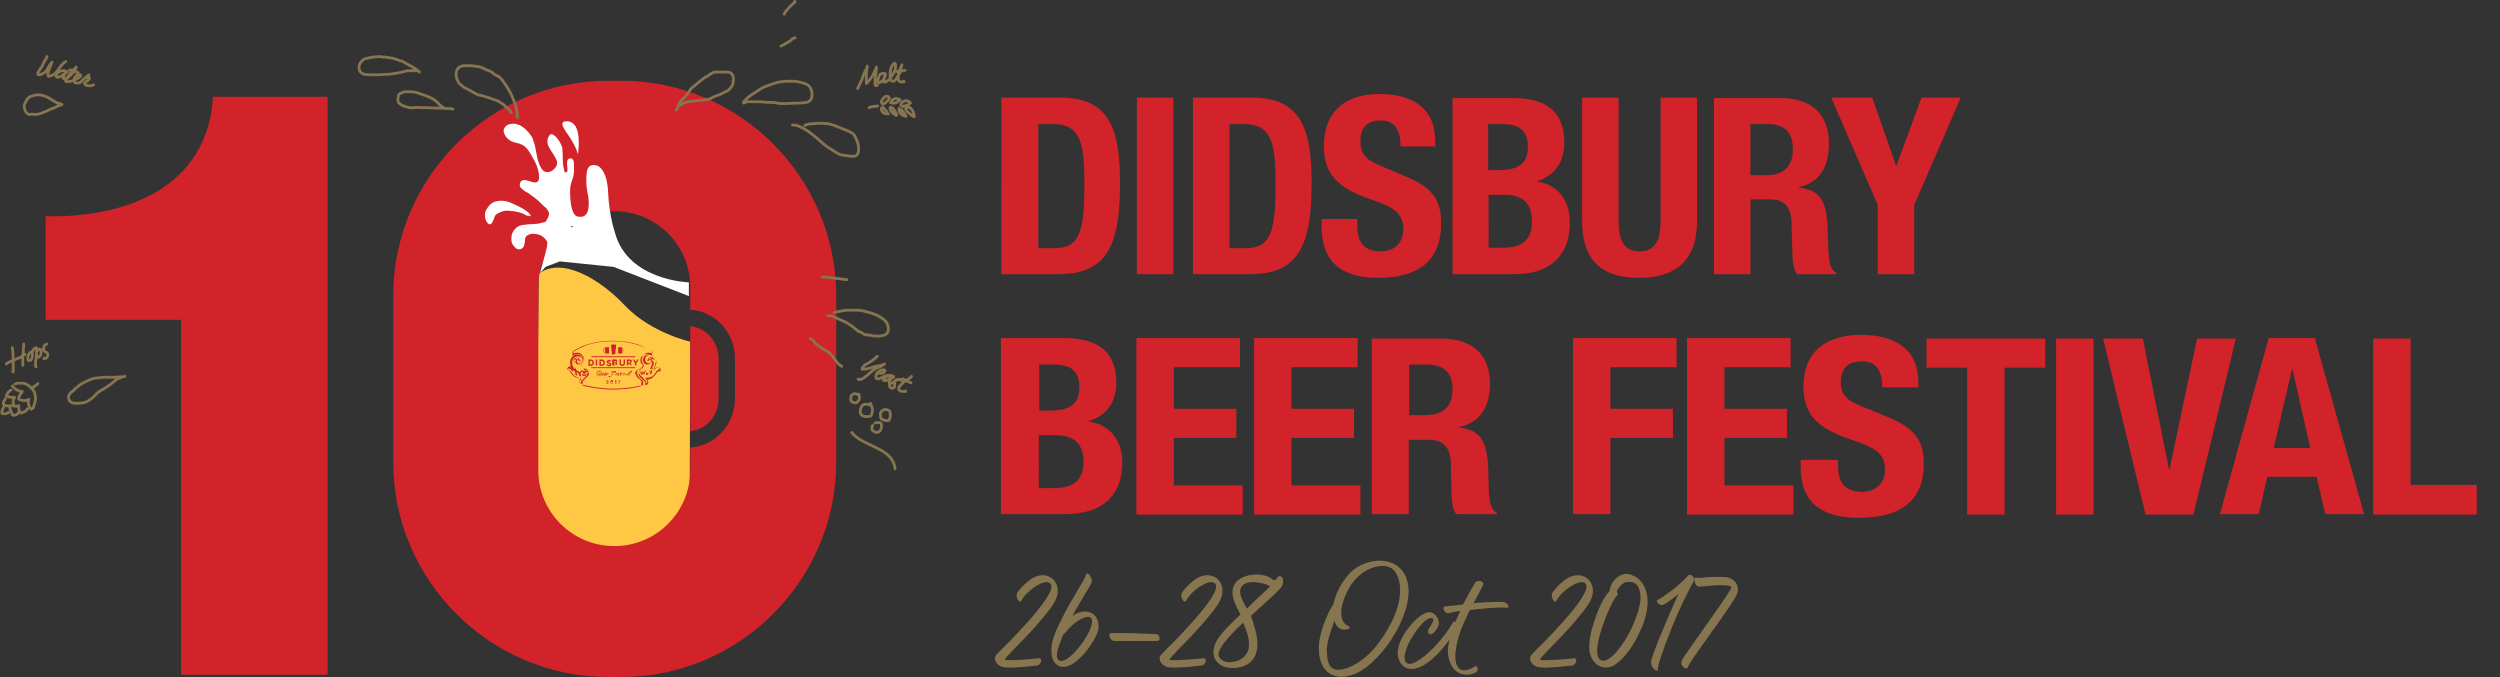 <?xml version="1.0" encoding="utf-8"?>
<!-- Generator: Adobe Illustrator 21.1.0, SVG Export Plug-In . SVG Version: 6.00 Build 0)  -->
<svg version="1.1" id="Layer_1" xmlns="http://www.w3.org/2000/svg" xmlns:xlink="http://www.w3.org/1999/xlink" x="0px" y="0px"
	 viewBox="0 0 548 148.4" style="enable-background:new 0 0 548 148.4;" xml:space="preserve">
<rect x="0" y="0" width="548" height="148.4" fill="#333333" stroke="none"/>
<style type="text/css">
	.st0{fill:#FFC844;}
	.st1{fill:#D2232A;}
	.st2{fill:#86754F;}
	.st3{fill:#FFFFFF;}
	.st4{fill:none;stroke:#86754F;stroke-width:1.083;stroke-miterlimit:10;}
	.st5{fill:none;stroke:#86754F;stroke-width:0.618;stroke-linecap:round;stroke-linejoin:round;}
</style>
<g>
	<path class="st0" d="M151.3,74.9c0,0-8.5-1.9-14.2-7.8c-5.6-6-14-10.9-19-7.1l-0.3,27.9v6.4l-0.4,18l9.1,6.8c0,0,14,4,14.2,3.9
		c0.2,0,10.5-11.9,10.5-11.9v-7.5L151.3,74.9L151.3,74.9z"/>
	<path class="st1" d="M39.7,70.1v77.8h32.1V21.2H46.7c-1.2,20-19.2,26.6-36.7,26.2v22.7H39.7L39.7,70.1z"/>
	<path class="st1" d="M151.3,71.5v23c3.5-0.3,6.2-3.3,6.2-7.1v-8.8C157.5,74.9,154.8,71.8,151.3,71.5L151.3,71.5z"/>
	<path class="st1" d="M136.2,17.7h-2.9c-25.9,0-47.1,21.2-47.1,47.1v36.5c0,25.9,21.2,47.1,47.1,47.1h2.9
		c25.9,0,47.1-21.2,47.1-47.1V64.8C183.3,38.9,162.1,17.7,136.2,17.7L136.2,17.7z M161.1,87.4c0,5.7-4.4,10.4-9.8,10.7v5
		c0,9.1-7.4,16.6-16.6,16.6h-0.1c-9.1,0-16.6-7.4-16.6-16.6V62.9c0-9.1,7.4-16.6,16.6-16.6h0.1c9.1,0,16.6,7.4,16.6,16.6v5
		c5.5,0.3,9.8,5,9.8,10.7V87.4L161.1,87.4z"/>
	<path class="st1" d="M128.9,81.4c-0.2-0.2-0.4-0.2-0.5-0.2c0,0-0.1,0-0.1,0c-0.1,0-0.2,0.1-0.3,0.3c0,0,0,0,0-0.1
		c-0.1-0.1-0.2-0.2-0.3-0.2c0,0-0.1,0-0.1,0c-0.2,0-0.4,0.1-0.5,0.5c0,0,0,0,0,0c-0.2-0.4-0.7-0.5-0.7-0.5l0,0l0,0
		c-0.1-0.3-0.4-0.4-0.7-0.4c0,0,0,0,0,0l0,0l0,0c0,0,0,0,0,0c-0.4-0.4-0.7-0.5-0.8-0.5c0,0,0,0,0,0l0,0c-0.6,0.1-0.6,0.7-0.6,0.7
		v0.1l0.1,0c0.1,0,0.1,0,0.2,0c0.4,0,0.6,0.4,0.6,0.4l0,0c0.4,0.6,0.8,0.9,0.8,0.9c0.5,0.4,1.1,0.5,1.3,0.5
		c-0.1,0.1-0.3,0.3-0.3,0.6c0,0.4,0.3,0.6,0.5,0.6l0,0c0,0,0.1,0,0.1,0c0.1-0.1,0.1-0.2,0.1-0.2c0-0.2,0-0.3,0-0.4
		c0-0.1,0.5-0.5,0.8-0.7c0.5-0.4,0.6-0.7,0.6-0.8C129,81.7,129,81.5,128.9,81.4L128.9,81.4z M128,81.8c0,0,0,0.1,0.1,0.1
		c0.1,0.1,0.2,0.1,0.2,0.1c0,0,0,0,0.1,0c-0.1,0.1-0.3,0.1-0.3,0.1c-0.2,0-0.3-0.1-0.4-0.2C127.8,81.9,127.9,81.9,128,81.8L128,81.8
		z M128.8,81.8c0,0.4-0.3,0.6-0.5,0.8l0,0c-0.1,0.1-0.5,0.5-0.5,0.5c-0.3,0.2-0.4,0.4-0.4,0.4c-0.1,0.2-0.1,0.5-0.1,0.5
		c0,0,0,0.1,0,0.1c0,0,0,0,0,0c0,0,0,0-0.1,0c-0.1-0.1-0.2-0.2-0.2-0.3c0-0.3,0.3-0.5,0.3-0.6c0.1-0.1,0.1-0.2,0.1-0.2
		c0-0.1-0.1-0.1-0.1-0.1c0,0-0.1,0-0.1,0c-0.1,0-0.1,0-0.2,0c-0.7,0-1.3-0.5-1.3-0.5c-0.4-0.3-0.7-0.9-0.7-0.9
		c-0.2-0.4-0.6-0.4-0.7-0.4c0,0,0,0,0,0c0.1-0.2,0.2-0.3,0.4-0.3c0.1,0,0.2,0,0.3,0.1c0.3,0.2,0.6,0.6,0.6,0.6l0,0.1l0-0.1
		c0-0.1,0-0.3,0-0.3c0.5,0.1,0.5,0.3,0.5,0.6v0c0,0.3,0.1,0.4,0.1,0.4c0.1,0.1,0.2,0.1,0.2,0.1c0,0,0.1,0,0.1,0c0,0,0.1-0.1,0.1-0.1
		c0-0.1-0.1-0.1-0.1-0.1c-0.1-0.1-0.1-0.4-0.1-0.5c0.4,0.1,0.4,0.3,0.5,0.5c0,0,0,0.1,0,0.1c0.1,0.2,0.2,0.3,0.3,0.3
		c0,0,0.1,0,0.1,0c0,0,0.1,0,0.1-0.1c0-0.1,0-0.1,0-0.1c0,0-0.2-0.2-0.1-0.4c0-0.2,0.1-0.4,0.3-0.4c0.2,0,0.2,0.1,0.2,0.2
		c0,0.1,0,0.1,0,0.1c0,0-0.1,0.1-0.1,0.1c-0.1,0-0.1,0.1-0.1,0.1c0,0.1,0,0.1,0,0.2c0,0.1,0.2,0.2,0.5,0.2c0,0,0,0,0,0
		c0.3,0,0.4-0.2,0.5-0.3c0-0.1,0-0.2,0-0.2c0,0-0.1,0-0.1,0c-0.1,0-0.1,0.1-0.1,0.1c0,0,0,0,0,0c0,0-0.1,0-0.1,0
		c-0.1-0.1,0-0.2,0-0.2c0-0.2,0.2-0.2,0.2-0.2c0,0,0.1,0,0.1,0C128.8,81.4,128.8,81.7,128.8,81.8L128.8,81.8z"/>
	<path class="st1" d="M127.8,78.5c-0.3-0.6-1-0.8-1-0.8c0,0,0,0,0,0l0,0h-0.2c0,0,0,0-0.1,0c-0.6,0-1.1,0.4-1.4,1
		c-0.3,0.7,0,1.5,0,1.6l0,0c0,0,0,0.1,0.1,0.1l0,0v0c0.1,0.2,0.2,0.3,0.2,0.4l0,0l0,0c0,0,0.1,0,0.1,0c0.1,0,0.2,0,0.3,0l0.1,0
		c0,0,0.1,0,0.2,0.1l0.2,0.1l-0.1-0.2c0,0-0.1-0.2-0.2-0.4c0-0.1-0.1-0.1-0.1-0.2c0,0,0,0,0,0l0,0c-0.1-0.2-0.1-0.3-0.1-0.4
		c-0.1-0.4,0-0.6,0.1-0.6c0,0,0.1-0.1,0.1-0.1h0c0,0,0,0,0.1,0c0,0.2,0,0.4,0.2,0.6c0.1,0.1,0.3,0.2,0.5,0.2l0,0
		c0.3,0,0.6-0.2,0.8-0.4C127.9,79.2,127.9,78.8,127.8,78.5L127.8,78.5z M126.2,78.6c0,0-0.1,0-0.1,0c0,0,0,0,0,0
		c0.1-0.1,0.2-0.1,0.4-0.1c0,0,0,0,0,0c0,0,0.2,0,0.2,0.1c0,0,0,0.1,0,0.1c0,0,0,0.1,0,0.1c0,0-0.1,0-0.1,0c-0.1,0-0.1,0-0.1,0
		C126.4,78.7,126.3,78.6,126.2,78.6L126.2,78.6z M127.7,78.9c0,0,0,0.8-0.8,0.8l0,0c0,0-0.4,0-0.4-0.5c0-0.2,0-0.3,0.1-0.3
		c0,0,0.1,0,0.1,0c0.1,0,0.1,0,0.1,0.1c0,0.1,0.1,0.2,0.2,0.2c0,0,0,0,0.1,0l0,0c0.1,0,0.3-0.1,0.3-0.4l0-0.1l0,0.1
		c0,0-0.1,0.2-0.2,0.2c0,0-0.1,0-0.1,0h0l0,0c0,0,0,0-0.1,0c0,0,0-0.1,0-0.2c0-0.1,0-0.2-0.1-0.3c-0.1-0.1-0.2-0.1-0.4-0.1
		c0,0-0.1,0-0.1,0c-0.2,0-0.4,0.1-0.6,0.3c-0.1,0.1-0.2,0.3-0.1,0.4l0,0l0,0c0,0,0.2-0.3,0.4-0.3c0,0,0,0,0.1,0c0,0,0.1,0,0.1,0.2
		c0,0,0,0.1-0.1,0.1c0,0,0,0,0,0c0,0,0,0,0,0c-0.1,0-0.4,0.2-0.4,0.6l0,0l0,0c0,0.5,0.3,1,0.4,1.1c-0.1,0-0.2-0.1-0.3-0.1
		c0,0-0.1,0-0.1,0c-0.4-0.6-0.4-1.2-0.4-1.2c0-0.7,0.4-1.1,0.6-1.2c0.1-0.1,0.1-0.1,0.2-0.1c0,0,0,0,0,0l0,0
		c0.2-0.1,0.3-0.1,0.5-0.1h0c0.4,0,0.7,0.2,0.8,0.3C127.6,78.4,127.7,78.7,127.7,78.9L127.7,78.9z"/>
	<path class="st1" d="M144.2,80.5C144.2,80.5,144.2,80.5,144.2,80.5c-0.2,0-0.5,0-0.9,0.5c0,0,0,0,0,0l0,0l0,0c0,0,0,0,0,0
		c-0.3,0-0.6,0.1-0.7,0.4l0,0l0,0c0,0-0.5,0.1-0.7,0.5c0,0,0,0,0,0c-0.1-0.4-0.3-0.5-0.5-0.5c0,0-0.1,0-0.1,0
		c-0.1,0-0.2,0.1-0.3,0.2c0,0,0,0,0,0.1c-0.1-0.1-0.1-0.2-0.3-0.3c0,0-0.1,0-0.1,0c-0.1,0-0.4,0-0.5,0.2c-0.1,0.1-0.1,0.4-0.1,0.6
		c0,0,0.1,0.4,0.6,0.8c0.3,0.2,0.8,0.7,0.8,0.7c0.1,0.1,0.1,0.3,0,0.4c0,0.1,0,0.2,0.1,0.3c0,0,0.1,0,0.1,0c0.2,0,0.5-0.2,0.5-0.6
		c0-0.3-0.1-0.5-0.3-0.6c0.3,0,0.8,0,1.3-0.5c0,0,0.4-0.3,0.8-0.9l0,0c0,0,0.2-0.4,0.6-0.4c0.1,0,0.1,0,0.2,0l0.1,0v-0.1
		C144.9,81.2,144.9,80.6,144.2,80.5L144.2,80.5z M140.9,81.9c0,0,0.1-0.1,0.1-0.1c0,0.1,0.1,0.1,0.2,0.2c0,0.1-0.1,0.2-0.4,0.2
		c0,0-0.2,0-0.3-0.1c0,0,0,0,0.1,0C140.7,82,140.8,82,140.9,81.9L140.9,81.9z M144.6,81c-0.1,0-0.5,0-0.7,0.4c0,0-0.3,0.5-0.7,0.9
		c0,0-0.5,0.5-1.3,0.5c-0.1,0-0.1,0-0.2,0c0,0,0,0-0.1,0c-0.1,0-0.1,0-0.1,0.1c0,0,0,0.1,0.1,0.2c0,0,0.3,0.3,0.3,0.6
		c0,0.1-0.1,0.2-0.2,0.3c0,0,0,0-0.1,0c0,0,0,0,0,0c0,0,0-0.1,0-0.1c0,0,0.1-0.3-0.1-0.5c0,0-0.1-0.1-0.4-0.4c0,0-0.4-0.4-0.5-0.5
		l0,0c-0.1-0.1-0.5-0.4-0.5-0.8c0,0,0-0.1,0-0.2c0-0.1,0.2-0.2,0.3-0.2c0,0,0,0,0.1,0c0.1,0,0.2,0,0.2,0.2c0,0,0,0.1,0,0.2
		c0,0-0.1,0-0.1,0c0,0,0,0,0,0c0,0,0-0.1-0.1-0.1c0,0-0.1,0-0.1,0c-0.1,0-0.1,0.1,0,0.2c0.1,0.2,0.2,0.3,0.5,0.3c0,0,0,0,0,0
		c0.3,0,0.4-0.2,0.5-0.2c0-0.1,0.1-0.2,0-0.2c0,0,0-0.1-0.1-0.1c-0.1,0-0.1,0-0.1-0.1c0,0,0-0.1,0-0.1c0-0.1,0.1-0.2,0.2-0.2
		c0.2,0,0.3,0.2,0.3,0.4c0,0.2-0.1,0.4-0.1,0.4c0,0,0,0.1,0,0.1c0,0,0,0.1,0.1,0.1c0,0,0,0,0.1,0c0.1,0,0.3-0.1,0.3-0.3
		c0,0,0-0.1,0-0.1c0-0.2,0.1-0.4,0.5-0.5c0,0.1,0,0.4-0.1,0.5c0,0-0.1,0.1-0.1,0.1c0,0,0,0.1,0.1,0.1c0,0,0,0,0.1,0
		c0.1,0,0.1,0,0.2-0.1c0,0,0.1-0.1,0.1-0.4v0c0-0.2,0-0.5,0.5-0.6c0,0,0.1,0.2,0,0.3l0,0.1l0-0.1c0,0,0.2-0.4,0.6-0.6
		c0.1-0.1,0.2-0.1,0.3-0.1C144.4,80.7,144.6,80.8,144.6,81C144.6,81,144.6,81,144.6,81L144.6,81z"/>
	<path class="st1" d="M143.7,78.7c-0.3-0.6-0.8-1-1.4-1c0,0,0,0-0.1,0h-0.1l0,0c0,0,0,0-0.1,0c0,0-0.7,0.1-1,0.8
		c-0.1,0.3-0.1,0.7,0.1,1c0.2,0.3,0.5,0.4,0.8,0.4l0,0c0.2,0,0.4-0.1,0.5-0.2c0.2-0.2,0.2-0.4,0.2-0.6c0,0,0,0,0.1,0
		c0,0,0.1,0,0.1,0.1c0,0.1,0.1,0.2,0.1,0.6c0,0.1-0.1,0.3-0.1,0.4l0,0l0,0c0,0,0,0,0,0c0,0.1-0.1,0.1-0.1,0.2
		c-0.1,0.2-0.2,0.4-0.2,0.4l-0.1,0.2l0.2-0.1c0.1-0.1,0.3-0.1,0.3-0.1l0,0l0,0c0.1,0,0.2,0,0.3,0c0.1,0,0.1,0,0.1,0l0,0l0,0
		c0.1-0.1,0.2-0.2,0.3-0.4v0l0,0c0,0,0-0.1,0-0.1l0,0C143.7,80.2,144.1,79.4,143.7,78.7L143.7,78.7z M142.5,78.7c0,0-0.1,0-0.1,0
		c0,0-0.1,0-0.1,0c0,0,0-0.1,0-0.1c0-0.1,0-0.1,0-0.1c0.1-0.1,0.2-0.1,0.2-0.1c0,0,0,0,0,0c0.2,0,0.3,0.1,0.4,0.1
		c-0.1,0-0.1,0-0.2,0C142.6,78.6,142.5,78.7,142.5,78.7L142.5,78.7z M143.3,80.7C143.3,80.7,143.3,80.7,143.3,80.7
		c-0.2,0-0.3,0-0.4,0c0.1-0.1,0.4-0.6,0.4-1.1l0,0v0c0-0.4-0.3-0.6-0.4-0.6c0,0,0,0,0,0c0,0,0,0,0,0c-0.1,0-0.1-0.1-0.1-0.1
		c0-0.2,0.1-0.2,0.1-0.2c0,0,0,0,0.1,0c0.2,0,0.4,0.3,0.4,0.3l0,0l0,0c0-0.1,0-0.3-0.1-0.4c-0.1-0.2-0.3-0.3-0.6-0.3
		c0,0-0.1,0-0.1,0c-0.2,0-0.3,0.1-0.4,0.1c-0.1,0.1-0.1,0.2-0.1,0.3c0,0.1,0,0.2,0,0.2c0,0-0.1,0-0.1,0l0,0h0c0,0-0.1,0-0.1,0
		c-0.1,0-0.2-0.2-0.2-0.2l0-0.1l0,0.1c0,0.3,0.2,0.3,0.3,0.4l0,0c0,0,0,0,0.1,0c0.1,0,0.2,0,0.2-0.2c0-0.1,0.1-0.1,0.1-0.1
		c0,0,0.1,0,0.1,0c0,0,0.1,0.1,0.1,0.3c0,0.5-0.4,0.5-0.4,0.5l0,0c-0.8,0-0.8-0.8-0.8-0.8c0-0.2,0.1-0.5,0.3-0.7
		c0.1-0.2,0.4-0.3,0.8-0.3h0c0.2,0,0.4,0,0.5,0.1l0,0c0,0,0,0,0,0c0.1,0,0.1,0.1,0.2,0.1c0.2,0.2,0.6,0.6,0.6,1.2
		C143.7,79.4,143.7,80,143.3,80.7L143.3,80.7z"/>
	<path class="st1" d="M131.9,81.6c0-0.1-0.1-0.2-0.2-0.3c-0.1-0.1-0.3-0.1-0.4,0c-0.2,0-0.4,0.1-0.5,0.4c0,0.1-0.1,0.2,0,0.3
		c0,0.1,0.1,0.1,0.2,0.1c0,0,0.1-0.1,0.1-0.1c0,0,0-0.1,0-0.1l0,0c0,0,0,0,0,0c0,0,0,0,0,0c0,0,0,0,0,0c0,0-0.1,0-0.1,0
		c0,0,0,0.1,0,0.1s0,0,0,0c0,0-0.1,0-0.1-0.1c0-0.1,0-0.2,0.1-0.3c0.2-0.2,0.4-0.2,0.6-0.2c0.1,0,0.2,0.1,0.2,0.2
		c0,0.1,0,0.2-0.1,0.2c-0.1,0.1-0.1,0.1-0.2,0c0,0,0,0.1,0,0.1c0.1,0,0.2,0.1,0.2,0.2c0,0.1,0,0.2-0.1,0.2c-0.1,0.1-0.2,0.1-0.3,0
		c0,0-0.1,0,0-0.1c-0.1,0-0.1,0.1-0.1,0.1c0,0,0,0,0.1,0.1c0.1,0.1,0.3,0,0.5-0.1c0-0.1,0.1-0.1,0.1-0.2c0-0.1,0-0.2-0.2-0.3
		c0,0,0.1,0,0.1,0C131.8,81.8,131.9,81.8,131.9,81.6L131.9,81.6z"/>
	<path class="st1" d="M129,78.8h0.5c0.4,0,0.7,0.3,0.7,0.7v0c0,0.4-0.3,0.7-0.7,0.7H129V78.8L129,78.8z M129.5,79.9
		c0.2,0,0.4-0.2,0.4-0.4v0c0-0.2-0.2-0.4-0.4-0.4h-0.2v0.8H129.5L129.5,79.9z"/>
	<polygon class="st1" points="130.6,78.8 130.9,78.8 130.9,80.1 130.6,80.1 130.6,78.8 	"/>
	<path class="st1" d="M131.4,78.8h0.5c0.4,0,0.7,0.3,0.7,0.7v0c0,0.4-0.3,0.7-0.7,0.7h-0.5V78.8L131.4,78.8z M131.9,79.9
		c0.2,0,0.4-0.2,0.4-0.4v0c0-0.2-0.2-0.4-0.4-0.4h-0.2v0.8H131.9L131.9,79.9z"/>
	<path class="st1" d="M132.9,80l0.2-0.2c0.1,0.1,0.2,0.2,0.4,0.2c0.1,0,0.2,0,0.2-0.1v0c0-0.1,0-0.1-0.3-0.2
		c-0.3-0.1-0.4-0.1-0.4-0.4v0c0-0.2,0.2-0.4,0.5-0.4c0.2,0,0.4,0.1,0.5,0.2l-0.2,0.2c-0.1-0.1-0.2-0.1-0.3-0.1
		c-0.1,0-0.2,0.1-0.2,0.1v0c0,0.1,0.1,0.1,0.3,0.2c0.3,0.1,0.4,0.2,0.4,0.4v0c0,0.3-0.2,0.4-0.5,0.4C133.2,80.2,133,80.1,132.9,80
		L132.9,80z"/>
	<path class="st1" d="M134.3,78.8h0.6c0.2,0,0.3,0,0.3,0.1c0.1,0.1,0.1,0.1,0.1,0.2v0c0,0.1-0.1,0.2-0.2,0.3
		c0.2,0.1,0.2,0.1,0.2,0.3v0c0,0.2-0.2,0.4-0.5,0.4h-0.6V78.8L134.3,78.8z M134.9,79.4c0.1,0,0.2,0,0.2-0.1v0c0-0.1-0.1-0.1-0.2-0.1
		h-0.3v0.3H134.9L134.9,79.4z M134.9,79.9c0.1,0,0.2,0,0.2-0.1v0c0-0.1-0.1-0.1-0.2-0.1h-0.3v0.3H134.9L134.9,79.9z"/>
	<path class="st1" d="M135.8,79.6v-0.8h0.3v0.8c0,0.2,0.1,0.3,0.3,0.3c0.2,0,0.3-0.1,0.3-0.3v-0.8h0.3v0.8c0,0.4-0.2,0.6-0.6,0.6
		C136,80.2,135.8,80,135.8,79.6L135.8,79.6z"/>
	<path class="st1" d="M137.4,78.8h0.6c0.2,0,0.3,0,0.4,0.1c0.1,0.1,0.1,0.2,0.1,0.3v0c0,0.2-0.1,0.3-0.3,0.4l0.3,0.5h-0.3l-0.3-0.4
		h-0.2v0.4h-0.3V78.8L137.4,78.8z M138,79.5c0.1,0,0.2-0.1,0.2-0.2v0c0-0.1-0.1-0.2-0.2-0.2h-0.3v0.4H138L138,79.5z"/>
	<polygon class="st1" points="139.2,79.6 138.7,78.8 139,78.8 139.4,79.3 139.7,78.8 140,78.8 139.5,79.6 139.5,80.1 139.2,80.1 
		139.2,79.6 	"/>
	<path class="st1" d="M139.2,80.7h-9.5c0,0-0.1,0-0.1-0.1c0,0,0-0.1,0.1-0.1h9.5C139.3,80.6,139.3,80.6,139.2,80.7
		C139.3,80.7,139.3,80.7,139.2,80.7L139.2,80.7z"/>
	<path class="st1" d="M139.2,78.3h-9.5c0,0-0.1,0-0.1-0.1c0,0,0-0.1,0.1-0.1h9.5C139.3,78.2,139.3,78.2,139.2,78.3
		C139.3,78.3,139.3,78.3,139.2,78.3L139.2,78.3z"/>
	<path class="st1" d="M136.3,76.1c-0.1,0-0.5,0-0.7,0c-0.1,0-0.1,0-0.1,0c0,0.1,0,1.2,0,1.3c0,0.1,0,0.1,0.1,0.1c0.1,0,0.5,0,0.6,0
		c0.1,0,0.1-0.1,0.1-0.1C136.4,77.4,136.4,76.2,136.3,76.1C136.3,76.1,136.3,76.1,136.3,76.1L136.3,76.1z"/>
	<path class="st1" d="M136.3,76.3C136.4,76.3,136.4,76.3,136.3,76.3c0.1,0.1,0.3,0.1,0.3,0.2c0,0.1,0,0.5,0,0.6
		c0,0.1-0.1,0.2-0.2,0.2c-0.1,0-0.1,0-0.1,0.1c0-0.1,0-0.2,0-0.2c0,0,0.1,0,0.1,0c0.1,0,0.1-0.1,0.1-0.1c0-0.1,0-0.4,0-0.5
		c0-0.1-0.1-0.1-0.2-0.1c0,0-0.1,0-0.1,0.1C136.3,76.4,136.3,76.3,136.3,76.3L136.3,76.3z"/>
	<path class="st1" d="M132.7,76.1c0.1,0,0.5,0,0.7,0c0.1,0,0.1,0,0.1,0c0,0.1,0,1.2,0,1.3c0,0.1,0,0.1-0.1,0.1c-0.1,0-0.5,0-0.6,0
		c-0.1,0-0.1-0.1-0.1-0.1C132.6,77.4,132.6,76.2,132.7,76.1C132.6,76.1,132.6,76.1,132.7,76.1L132.7,76.1z"/>
	<path class="st1" d="M132.6,76.3C132.6,76.3,132.6,76.3,132.6,76.3c-0.1,0.1-0.3,0.1-0.3,0.2c0,0.1,0,0.5,0,0.6
		c0,0.1,0.1,0.2,0.2,0.2c0.1,0,0.1,0,0.1,0.1c0-0.1,0-0.2,0-0.2c0,0-0.1,0-0.1,0c-0.1,0-0.1-0.1-0.1-0.1c0-0.1,0-0.4,0-0.5
		c0-0.1,0.1-0.1,0.2-0.1c0,0,0.1,0,0.1,0.1C132.6,76.4,132.6,76.3,132.6,76.3L132.6,76.3z"/>
	<path class="st1" d="M134.5,77.7c0.3,0,0.4-0.2,0.4-0.2v-0.1c0-0.4,0-0.4,0.1-1c0.1-0.5,0-0.8,0-0.8s0-0.1-0.5-0.1h0
		c-0.5,0-0.5,0.1-0.5,0.1s-0.1,0.3,0,0.8c0.1,0.5,0.1,0.5,0.1,1v0.1C134.1,77.6,134.1,77.7,134.5,77.7L134.5,77.7L134.5,77.7z"/>
	<path class="st1" d="M131.7,81.6L131.7,81.6C131.7,81.6,131.6,81.6,131.7,81.6C131.6,81.6,131.6,81.6,131.7,81.6
		C131.6,81.6,131.6,81.6,131.7,81.6C131.6,81.6,131.6,81.6,131.7,81.6L131.7,81.6c-0.1,0-0.2,0-0.2,0.1c-0.1,0.1-0.2,0.2-0.2,0.3
		c-0.1,0.1-0.1,0.3-0.2,0.4c0,0.1-0.1,0.1-0.2,0.1l0,0c0,0,0,0,0,0h0c0,0,0,0,0,0c0,0-0.1,0-0.1,0l0,0c0,0,0,0,0,0c0,0,0,0,0,0
		c0,0,0,0,0,0c0,0,0,0,0,0c0,0,0,0,0,0c0.1,0,0.1,0,0.1-0.1c0,0,0-0.1-0.1-0.1v0c0,0,0,0,0,0c0,0,0,0,0,0c0,0,0,0,0,0c0,0,0,0,0,0
		c0,0,0,0,0,0c0,0-0.1,0-0.1,0.1c0,0.1,0.1,0.1,0.2,0.1l0,0c0,0,0.1,0,0.1,0c0.1,0,0.2-0.1,0.3-0.2c0.1-0.1,0.2-0.3,0.2-0.4
		C131.5,81.8,131.5,81.7,131.7,81.6C131.7,81.6,131.7,81.6,131.7,81.6C131.7,81.6,131.7,81.6,131.7,81.6L131.7,81.6z"/>
	<path class="st1" d="M135,81.3c-0.2,0.1-0.2,0.1-0.4,0.1c0,0-0.1,0-0.1,0c-0.3-0.1-0.6,0.1-0.7,0.4c0,0.2,0,0.3,0.2,0.4
		c0,0,0.1,0,0.1,0c0,0.1-0.1,0.2-0.2,0.3c0,0-0.1,0.1-0.2,0.1l0,0c0,0-0.1,0-0.1,0c0,0,0,0,0,0c0,0,0,0,0,0c0,0,0.1,0,0.1-0.1
		c0,0,0-0.1-0.1-0.1c0,0-0.1,0-0.1,0c0,0-0.1,0-0.1,0.1c0,0.1,0.1,0.2,0.2,0.2h0c0.1,0,0.2,0,0.3-0.1c0.1-0.1,0.2-0.2,0.2-0.3l0,0
		c0-0.1,0.1-0.1,0.1-0.1c0,0.1,0,0.1,0.1,0.1c0,0,0,0,0,0c0,0,0,0,0,0l0,0c0,0,0,0,0,0c0,0,0.1-0.1,0.1-0.1c0,0,0-0.1-0.1-0.1
		c0,0-0.1,0-0.1,0c0.1-0.2,0.2-0.3,0.3-0.4c-0.1,0-0.2,0-0.2,0.1c-0.1,0.1-0.2,0.2-0.2,0.3c0,0.1,0,0.1-0.1,0.1
		c-0.2,0-0.2-0.2-0.2-0.4c0.1-0.2,0.3-0.3,0.5-0.2c0.1,0,0.2,0,0.3,0.1c0.1,0,0.2,0,0.3,0C135,81.4,135.1,81.3,135,81.3L135,81.3z"
		/>
	<path class="st1" d="M136.3,81.7c0,0-0.1,0-0.1,0c0,0,0-0.1,0-0.1c0,0,0.1,0,0.1,0C136.4,81.6,136.4,81.6,136.3,81.7L136.3,81.7z"
		/>
	<path class="st1" d="M138.3,81.3c-0.1,0-0.1,0.1-0.2,0.1c-0.1,0.1-0.2,0.2-0.3,0.4c0,0-0.1,0,0-0.1c0,0-0.1,0-0.1,0
		c0,0.1,0,0.1,0.1,0.2c0,0.1-0.1,0.2-0.1,0.2c-0.1,0.1-0.1,0.1-0.2,0.2l0,0c0,0-0.2,0.1-0.1,0.1c0,0,0-0.1,0-0.1c0,0,0,0,0,0
		c0.1-0.1,0.1-0.3,0.3-0.4c-0.1,0-0.1,0-0.2,0c-0.1-0.1-0.1-0.1-0.2,0c-0.1,0-0.2,0.1-0.3,0.2c0,0-0.1,0-0.1,0c0,0,0.1-0.1,0.1-0.2
		c0-0.1,0-0.1-0.1-0.1c-0.1,0-0.1,0-0.1,0.2c0,0,0,0,0,0c0,0,0,0,0,0h0c0,0,0,0.1,0.1,0.1h0c0,0-0.2,0.2-0.3,0.2l0,0c0,0,0,0,0,0
		c0,0-0.1-0.1,0-0.2c0.1-0.1,0.2-0.3,0.1-0.4c0,0,0,0,0,0c0,0,0,0,0,0c-0.1,0-0.1,0.1-0.1,0.1c0,0,0,0,0,0.1
		c-0.1,0.1-0.2,0.3-0.3,0.4c0,0,0,0-0.1,0c0,0,0,0-0.1,0c0,0,0,0,0,0c0-0.1,0.1-0.1,0.1-0.2c0-0.1,0.1-0.1,0.1-0.2
		c0-0.1,0-0.1-0.1-0.1c0,0,0,0-0.1,0c0,0,0,0,0,0c0,0-0.1,0-0.1,0c0,0,0-0.1,0.1-0.1c0,0,0-0.1,0-0.1c0,0-0.1,0-0.1,0c0,0,0,0,0,0.1
		c0,0,0,0,0,0c0,0,0,0,0,0c0,0,0,0,0,0.1c0,0,0,0-0.1,0c0,0,0,0,0,0v0c0,0,0,0,0,0c-0.1,0-0.1,0-0.1,0.1c0,0,0.1,0,0.1,0
		c0,0,0,0,0,0c-0.1,0.1-0.1,0.2-0.2,0.3c0,0.1-0.1,0.1-0.1,0.1c0.1-0.1,0-0.3,0-0.3v0c0,0,0,0,0,0c0,0,0,0,0,0c0,0,0,0,0-0.1
		c0,0,0.1-0.1,0.1-0.1c0-0.1,0-0.1,0-0.1c0,0-0.1,0-0.2,0.2c0,0,0,0,0,0c0,0,0,0,0,0l0,0c0,0,0,0,0,0c0,0,0,0,0,0
		c-0.1,0.1-0.1,0.2-0.2,0.2c-0.1,0.1-0.1,0.1-0.2,0.1c-0.1,0-0.1,0-0.1-0.1c0-0.1,0-0.1,0.1-0.1c0.1,0,0.2-0.1,0.3-0.2
		c0,0,0-0.1,0-0.1c0,0-0.1,0-0.1,0c-0.2,0.1-0.3,0.2-0.4,0.4c0,0.1,0,0.2,0.1,0.2c0.1,0,0.2,0,0.3-0.1c0.1,0,0.1,0.1,0.1,0.1
		c0.1,0,0.2,0,0.3,0c0,0,0,0,0.1,0c0,0,0.1,0,0.1,0c0.1,0,0.1,0,0.2-0.1c0,0.1,0.1,0.1,0.2,0.1c0.1,0,0.1,0,0.1-0.1
		c0,0,0.1,0,0.1-0.1c0,0.1,0.1,0.2,0.2,0.1c0,0,0.1,0,0.1,0c0,0,0.1-0.1,0.3-0.2l0,0c0,0,0,0,0,0c0,0.1-0.1,0.2,0,0.2
		c0.1,0.1,0.2,0,0.3,0c0.1,0.1,0.1,0.1,0.4,0c0,0.1,0,0.1,0.1,0.1c0.1,0,0.1,0,0.2-0.1c0,0,0,0,0,0l0,0c0,0,0,0,0,0c0,0,0,0,0,0
		c0.2-0.2,0.3-0.3,0.3-0.3l0,0l0,0c0,0,0,0,0,0c-0.1,0.3-0.4,0.4-0.5,0.3c0,0,0-0.1,0-0.1c0,0,0,0,0,0c0,0,0,0,0,0c0,0,0,0,0,0l0,0
		c0.1-0.1,0.1-0.2,0.2-0.3c0,0,0,0,0,0c0.1,0,0.2-0.1,0.3-0.2c0.1-0.1,0.2-0.2,0.2-0.3C138.4,81.3,138.4,81.2,138.3,81.3L138.3,81.3
		z M134.9,81.9c0,0,0.1,0,0.1,0h0v0C135.1,81.9,135.1,81.9,134.9,81.9C135,82,135,82,134.9,81.9C135,82,135,82,134.9,81.9
		C135,82,135,82,134.9,81.9c0,0.2-0.2,0.2-0.2,0.2C134.8,82,134.9,81.9,134.9,81.9L134.9,81.9z M135.2,82.3c-0.1,0-0.1,0-0.2,0
		c0.1-0.1,0.2-0.2,0.2-0.3C135.4,82.1,135.3,82.3,135.2,82.3L135.2,82.3z M135.8,82.3C135.8,82.3,135.8,82.3,135.8,82.3
		C135.8,82.3,135.8,82.3,135.8,82.3C135.8,82.3,135.8,82.3,135.8,82.3L135.8,82.3c-0.1,0-0.1,0.1-0.1,0.1c0,0-0.1,0-0.1-0.1
		c0,0,0-0.1,0.1-0.1c0-0.1,0.1-0.2,0.1-0.2c0,0,0,0,0.1,0c0,0,0.1,0,0.1,0c0,0,0,0,0,0l0,0l0,0c0,0,0,0.1,0,0.1
		C136,82.2,135.9,82.2,135.8,82.3L135.8,82.3z M137.2,82.2C137.2,82.2,137.2,82.2,137.2,82.2C137.2,82.2,137.2,82.2,137.2,82.2
		C137.2,82.2,137.2,82.2,137.2,82.2c-0.1,0.1-0.1,0.1-0.1,0.1c0,0,0,0,0,0c0,0,0,0,0,0c-0.1,0,0-0.1,0-0.1l0,0c0,0,0,0,0,0
		c0-0.1,0.1-0.2,0.2-0.3c0,0,0,0,0.1,0c0,0,0.1,0,0.1,0c0,0,0,0,0,0.1C137.3,82.1,137.2,82.1,137.2,82.2L137.2,82.2L137.2,82.2z
		 M138.3,81.5c0,0-0.1,0.1-0.3,0.3c0,0,0,0,0,0c0,0,0,0,0,0c0,0,0,0,0,0c0,0,0,0,0,0l0,0c0,0,0.1-0.1,0.1-0.2c0-0.1,0.1-0.1,0.1-0.2
		l0,0c0,0,0,0,0,0c0,0,0,0,0,0c0,0,0.1,0,0.1,0C138.4,81.3,138.3,81.5,138.3,81.5L138.3,81.5z"/>
	<path class="st1" d="M133.4,82C133.4,82,133.4,82,133.4,82c0,0,0-0.1,0-0.1c0-0.1-0.1-0.1-0.3,0c0,0,0,0,0,0c0,0,0,0,0-0.1l0,0
		c0,0,0,0,0,0c0,0,0,0,0,0c0,0-0.1-0.1-0.2-0.1v0c0,0,0.1,0,0.1,0.1v0c0,0,0,0,0,0c-0.1,0.1-0.2,0.3-0.3,0.3c0,0-0.1,0-0.1,0
		c-0.1,0-0.1,0-0.1-0.1c0-0.1,0-0.1,0.1-0.1c0.1,0,0.2-0.1,0.3-0.2c0,0,0-0.1,0-0.1c0,0-0.1,0-0.1,0c-0.2,0.1-0.3,0.2-0.4,0.4
		c0,0.1-0.2,0.2-0.3,0.2c0,0-0.1,0-0.1-0.1c0-0.1,0-0.1,0.1-0.1c0.1,0,0.2-0.1,0.3-0.2c0,0,0-0.1,0-0.1c0,0-0.1,0-0.1,0
		c-0.2,0.1-0.3,0.2-0.4,0.4c0,0.1,0,0.2,0.1,0.2c0,0,0.2,0,0.3-0.1c0,0.1,0.1,0.1,0.1,0.1c0.1,0,0.1,0,0.2,0c0.1,0,0.1-0.1,0.1-0.1
		c0,0.1,0.1,0.1,0.1,0.1l0,0c0,0,0,0,0.1,0C132.9,82.3,133.1,81.9,133.4,82C133.3,81.9,133.2,82,133.4,82
		C133.3,82,133.3,82,133.4,82L133.4,82C133.4,82,133.4,82,133.4,82L133.4,82C133.4,82,133.4,82,133.4,82L133.4,82z M132.6,82
		L132.6,82C132.6,82,132.6,82,132.6,82C132.6,81.9,132.6,81.9,132.6,82C132.7,81.9,132.7,81.9,132.6,82L132.6,82L132.6,82
		c0.1-0.1,0.2-0.1,0.2-0.1C132.8,82,132.7,82,132.6,82c0.1,0.1,0,0.1,0,0.1c0,0,0,0,0,0l0,0c0,0-0.1,0-0.1,0
		C132.5,82,132.6,82,132.6,82L132.6,82z M132.1,82L132.1,82C132.2,81.9,132.2,81.9,132.1,82C132.2,81.9,132.2,81.9,132.1,82
		C132.2,81.9,132.2,81.9,132.1,82C132.2,81.9,132.2,81.9,132.1,82C132.2,81.9,132.2,81.9,132.1,82c0.1-0.1,0.1,0,0.1,0
		c0,0.1-0.1,0.1-0.1,0.2c0,0-0.1,0-0.1,0c0,0,0,0,0,0l0,0c0,0,0,0-0.1,0C132.1,82,132.1,82,132.1,82L132.1,82z"/>
	<path class="st1" d="M134.5,85.4c-3.4,0-6.6-0.8-6.6-0.8l-0.1,0v-1l0,0c0,0,0.4-0.3,0.7-0.7c0.2-0.2,0.4-0.4,0.5-0.7
		c0.1-0.3,0.1-0.6,0-0.8c-0.2-0.2-0.4-0.3-0.6-0.3c-0.2,0-0.3,0-0.3,0l-0.1,0l0-0.1c-0.2-0.5-0.5-0.8-0.5-0.8l-0.1-0.1l0.1-0.1
		c0.3-0.2,0.5-0.6,0.5-0.9c0-0.4-0.1-0.7-0.3-1c-0.3-0.3-0.7-0.5-1.1-0.5c-0.3,0-0.6,0.1-0.9,0.3l-0.2,0.1v-0.9l0,0
		c0,0,0.7-0.6,2.1-1.2c1.3-0.5,3.5-1.2,6.6-1.2c3.1,0,5.3,0.6,6.6,1.2c1.4,0.6,2.1,1.2,2.1,1.2l0,0V78l-0.2-0.1
		c-0.2-0.2-0.5-0.3-0.9-0.3c-0.4,0-0.8,0.2-1.1,0.5c-0.5,0.6-0.4,1.5,0.2,1.9l0.1,0.1l-0.1,0.1c0,0-0.3,0.3-0.5,0.8l0,0.1l-0.1,0
		c0,0-0.1,0-0.3,0c-0.3,0-0.5,0.1-0.6,0.3c-0.2,0.2-0.2,0.5,0,0.8c0.1,0.3,0.3,0.6,0.5,0.7c0.3,0.3,0.7,0.6,0.7,0.7l0,0v1l-0.1,0
		C141,84.6,137.9,85.4,134.5,85.4L134.5,85.4z M128,84.4c0.5,0.1,3.4,0.8,6.5,0.8l0,0c3.1,0,6-0.7,6.5-0.8v-0.8
		c-0.1-0.1-0.4-0.4-0.7-0.6c-0.4-0.4-0.9-1.2-0.5-1.8c0.3-0.3,0.6-0.4,0.8-0.4c0.1,0,0.2,0,0.2,0c0.1-0.3,0.3-0.6,0.4-0.7
		c-0.6-0.6-0.7-1.5-0.2-2.2c0.3-0.4,0.8-0.6,1.2-0.6c0.3,0,0.6,0.1,0.8,0.2v-0.4c-0.2-0.1-0.8-0.6-2.1-1.1c-1.3-0.5-3.5-1.2-6.5-1.2
		c-3.1,0-5.3,0.6-6.6,1.2c-1.2,0.5-1.9,1-2.1,1.1v0.4c0.2-0.1,0.5-0.2,0.8-0.2c0.5,0,0.9,0.2,1.2,0.6c0.3,0.3,0.4,0.7,0.3,1.2
		c0,0.4-0.2,0.7-0.5,1c0.1,0.1,0.3,0.4,0.4,0.7c0.1,0,0.1,0,0.2,0c0.2,0,0.5,0.1,0.8,0.4c0.5,0.6-0.1,1.5-0.5,1.8
		c-0.3,0.3-0.6,0.5-0.7,0.6V84.4L128,84.4z"/>
	<path class="st1" d="M132.8,84.1h0.6V84h-0.3l0.1-0.1c0.1-0.1,0.2-0.2,0.2-0.3v0c0-0.1-0.1-0.2-0.3-0.2c-0.1,0-0.2,0.1-0.3,0.2
		l0.1,0.1c0.1-0.1,0.1-0.1,0.2-0.1c0.1,0,0.1,0,0.1,0.1c0,0.1,0,0.1-0.1,0.2l-0.3,0.2V84.1L132.8,84.1z M134.1,84.1
		c0.2,0,0.3-0.2,0.3-0.4v0c0-0.2-0.1-0.4-0.3-0.4c-0.2,0-0.3,0.2-0.3,0.4v0C133.8,84,133.9,84.1,134.1,84.1L134.1,84.1z M134.1,84
		c-0.1,0-0.2-0.1-0.2-0.2v0c0-0.1,0.1-0.2,0.2-0.2c0.1,0,0.2,0.1,0.2,0.2v0C134.3,83.9,134.2,84,134.1,84L134.1,84z M134.9,84.1h0.2
		v-0.8h-0.1l-0.2,0.1l0,0.1l0.1,0V84.1L134.9,84.1z M135.5,84.1h0.2l0.3-0.6v-0.1h-0.5v0.1h0.4L135.5,84.1L135.5,84.1z"/>
	<path class="st2" d="M223,129.9c-0.2,0.4-0.2,0.9,0,1.3c0.2,0.6,0.7,1,1,0.3c0.3-0.7,1.5-2,2.9-2.9c1.4-0.9,2.8-1.4,3.4-0.6
		c0.9,1.1-1.8,4.7-4.9,8.2c-3,3.4-6.3,6.6-6.9,7.2c-0.6,0.6-0.5,1.4,0,2c0.4,0.5,1.1,0.9,2,0.9c0.8,0.1,2.3,0,3.7-0.1
		c1.3-0.1,2.5-0.3,3.1-0.3c0.5-0.1,0.8-0.5,0.9-0.9c0.1-0.4-0.1-0.8-0.6-0.7c-0.2,0-1.7,0.2-3.3,0.3c-1.9,0.1-3.9,0.2-4,0
		c-0.2-0.3,3.5-3.7,6.7-7.3c1.8-2.1,3.6-4.1,4.4-5.8c0.7-1.5,0.6-3-0.2-4.1c-0.5-0.7-1.3-1.2-2.4-1.3c-1.1-0.1-2.3,0.4-3.3,1.2
		C224.4,128.1,223.4,129.3,223,129.9L223,129.9z M239.3,127.7c0.1-0.4,0-0.9-0.3-1.4c-0.4-0.6-0.9-0.9-1-0.2
		c-0.1,0.6-1.8,3.3-3.6,6.4c-1.8,3.3-3.8,7.1-3.9,9.3c-0.1,1.2,0,2.1,0.3,2.8c0.6,1.3,1.7,1.8,3,1.5c1.3-0.3,2.8-1.6,4-3
		c1.6-1.9,2.9-4.2,3-5.5c0-0.9-0.1-1.6-0.4-2.1c-0.7-1.3-2.2-1.6-3.2-1.4c-0.8,0.1-1.5,0.5-2.1,0.9c0.8-1.6,1.8-3.1,2.5-4.4
		C238.5,129.2,239.1,128.1,239.3,127.7L239.3,127.7z M232.2,144.8c-0.7-0.3-0.7-1.5-0.1-3.2c0.3-0.8,0.6-1.6,1-2.6
		c0.1,0,0.3-0.1,0.5-0.4c0.5-0.7,1.5-1.7,2.5-2.4c1.4-0.9,2.8-1.4,3.2-0.5c0.4,1.1-0.8,3.6-2.4,5.7
		C235.2,143.6,233.3,145.3,232.2,144.8L232.2,144.8z M243.4,138.8c-0.3,0.1-0.3,0.5-0.1,1c0.2,0.4,0.5,0.7,1,0.7c0.2,0,2.4,0,4.5,0
		h4.8c0.6,0,0.7-0.5,0.5-1c-0.1-0.3-0.4-0.5-0.7-0.5c-0.3,0-2.6-0.1-4.9-0.2C246.3,138.8,243.9,138.7,243.4,138.8L243.4,138.8z
		 M259.1,129.9c-0.2,0.4-0.2,0.9,0,1.3c0.2,0.6,0.7,1,1,0.3c0.3-0.7,1.5-2,2.9-2.9c1.4-0.9,2.8-1.4,3.4-0.6c0.9,1.1-1.8,4.7-4.9,8.2
		c-3,3.4-6.3,6.6-6.9,7.2c-0.6,0.6-0.5,1.4,0,2c0.4,0.5,1.1,0.9,2,0.9c0.8,0.1,2.3,0,3.7-0.1c1.3-0.1,2.5-0.3,3.1-0.3
		c0.5-0.1,0.8-0.5,0.9-0.9c0.1-0.4-0.1-0.8-0.6-0.7c-0.2,0-1.7,0.2-3.3,0.3c-1.9,0.1-3.9,0.2-4,0c-0.2-0.3,3.5-3.7,6.7-7.3
		c1.8-2.1,3.6-4.1,4.4-5.8c0.7-1.5,0.6-3-0.2-4.1c-0.5-0.7-1.3-1.2-2.4-1.3c-1.1-0.1-2.3,0.4-3.3,1.2
		C260.5,128.1,259.5,129.3,259.1,129.9L259.1,129.9z M278.8,126.9c-1-0.9-4-1.5-6.5-0.3c-2.6,1.3-2.3,3.6-1.8,5.1
		c0.2,0.7,0.8,1.8,1.4,3c-1.8,1.7-3.4,3.3-4.2,4.3c-1.5,1.8-1.8,3.3-1.7,4.5c0.2,1.2,1,2,2,2.5c1.7,0.8,5.4,0.6,6.8-1.7
		c1.6-2.5,0.6-5.9-0.6-9.3l3.5-3.2c1.7-1.5,3-2.8,3.3-3.3c0.4-0.9,0.3-1.6,0-2c-0.3-0.3-0.7-0.3-1,0.1c-0.1,0.1-0.2,0.3-0.4,0.5
		C279.3,127.2,279,127.1,278.8,126.9L278.8,126.9z M273.3,143.2c-1.5,2.6-6,2.5-6.2,0.3c-0.1-1.4,2.4-4.2,5.4-7
		C273.6,138.9,274.3,141.5,273.3,143.2L273.3,143.2z M273.3,133.4c-1-1.9-2.1-3.7-1-5c1-1.3,4.6-0.8,6.1,0.1
		c-0.6,0.7-1.4,1.4-2.3,2.2L273.3,133.4L273.3,133.4z M292.8,130.6c-0.2,0.6-0.4,1.2-0.5,1.8c-0.8,1.2-1.6,2.9-2.2,4.6
		c-0.7,2.1-1.1,3.9-1,5.6c0.1,2.3,0.9,4.1,2.3,5c1.2,0.8,2.8,1,4.8,0.4c3-0.9,6.1-3.9,8.5-7.4c2.9-4.3,4.8-9.5,3.8-13.1
		c-0.8-3.5-3.9-5-7.3-4.5c-2.1,0.3-3.8,1.2-5.2,2.5C294.6,127,293.5,128.7,292.8,130.6L292.8,130.6z M291.5,139
		c0.3-0.9,0.6-1.9,1-2.9c0.3,0.9,0.8,1.6,1.5,1.8c0.5,0.2,1.1,0.1,1.5,0c0.4-0.1,0.5-0.4,0-0.7c-0.7-0.3-1.6-1.1-1.5-3.2
		c0.1-1.1,0.4-2.5,1.3-4.3c1-2.1,2.5-3.6,4.1-4.6c2-1.1,4.1-1.4,5.5-0.6c1.1,0.6,1.9,2.2,2,4.4c0.1,1.9-0.4,4.3-1.6,6.9
		c-1.3,2.7-2.8,4.9-4.2,6.5c-3.2,3.5-6.4,4.7-8.1,4.5c-1.4-0.1-2.1-1.5-2.1-3.5C290.7,142.2,291,140.7,291.5,139L291.5,139z
		 M313.1,134.2c-1.7,0.3-3.6,2.3-5,4.3c-1,1.5-1.6,3-1.7,4.2c-0.1,1.1,0.2,2.1,0.7,2.8c0.7,0.9,1.8,1.4,3.3,1c2-0.5,3.9-2.2,5.5-4
		c1.6-1.8,2.9-3.8,3.5-4.9c0.2-0.4,0.1-0.9-0.2-1.2c-0.2-0.2-0.6-0.3-0.8,0.2c-1,1.7-2.3,3.4-3.7,4.9c-2.9,3.1-6,5.1-6.7,3.4
		c-0.4-1.1,0.3-3.2,1.5-5.2c1.5-2.5,3.6-4.8,4.6-4.1c0.4,0.3-0.6,1.7-1,2.4c-0.2,0.4-0.1,0.7,0.1,0.9c0.2,0.2,0.6,0.2,0.8,0
		c0.6-0.4,1.3-1.4,1.4-2.1c0.1-0.7-0.3-1.5-0.8-2C314.2,134.4,313.6,134.1,313.1,134.2L313.1,134.2z M325.1,128.2
		c0.2-0.3-0.1-0.7-0.5-0.8c-0.4-0.1-1-0.1-1.2,0.3c-0.1,0.2-0.6,0.9-1.2,2c-0.4,0.8-1,1.8-1.5,2.8l-1.7,0.2l-2.2,0.2
		c-0.2,0-0.3,0.1-0.4,0.3c-0.1,0.2,0,0.4,0.2,0.7c0.2,0.3,0.5,0.5,0.8,0.5c0.2,0,0.4,0,0.6-0.1c0.2-0.1,1-0.2,2.1-0.4
		c-0.5,1-0.9,2-1.3,3c-0.6,1.4-1,2.7-1.2,3.9c-0.3,1.3-0.3,2.4-0.1,3.2c0.3,1.6,1,2.6,1.8,3.2c1.1,0.8,2.7,0.9,4,0.3
		c0.6-0.3,0.7-0.8,0.6-1.1c-0.1-0.3-0.4-0.5-0.7-0.3c-0.4,0.4-2.3,1.3-3.3,0.5c-0.7-0.6-1.1-2-0.8-4.1c0.2-1.6,0.7-3.6,1.7-5.8
		c0.4-0.9,0.9-2,1.4-3c1.3-0.1,2.8-0.3,4.1-0.4c1.6-0.1,3-0.2,3.7-0.1c0.7,0.1,0.8-0.2,0.6-0.5c-0.1-0.3-0.5-0.5-0.8-0.7
		c-0.4-0.1-2-0.1-4,0l-2.8,0.2l1.3-2.4L325.1,128.2L325.1,128.2z M340.3,129.9c-0.2,0.4-0.2,0.9,0,1.3c0.2,0.6,0.7,1,1,0.3
		c0.3-0.7,1.5-2,2.9-2.9c1.4-0.9,2.8-1.4,3.4-0.6c0.9,1.1-1.8,4.7-4.9,8.2c-3,3.4-6.3,6.6-6.9,7.2c-0.6,0.6-0.5,1.4,0,2
		c0.4,0.5,1.1,0.9,2,0.9c0.8,0.1,2.3,0,3.7-0.1c1.3-0.1,2.5-0.3,3.1-0.3c0.5-0.1,0.8-0.5,0.9-0.9c0.1-0.4-0.1-0.8-0.6-0.7
		c-0.2,0-1.7,0.2-3.3,0.3c-1.9,0.1-3.9,0.2-4,0c-0.2-0.3,3.5-3.7,6.7-7.3c1.8-2.1,3.6-4.1,4.4-5.8c0.7-1.5,0.6-3-0.2-4.1
		c-0.5-0.7-1.3-1.2-2.4-1.3c-1.1-0.1-2.3,0.4-3.3,1.2C341.7,128.1,340.7,129.3,340.3,129.9L340.3,129.9z M354.2,126.8
		c-0.9,0.8-1.3,2-1.4,2.8c-0.9,0.8-2.2,3.2-3.1,5.9c-0.9,2.5-1.5,5.1-1.3,7c0.1,1.3,0.8,2.5,1.7,3.2c0.7,0.5,1.7,0.8,2.8,0.5
		c1.7-0.4,4-2.9,5.7-6c1.1-2.1,2.1-4.3,2.4-6.5c0.4-2.3,0-4-0.6-5.2c-0.7-1.4-1.8-2.1-2.6-2.4C356.8,125.6,355.5,125.6,354.2,126.8
		L354.2,126.8z M354.6,130.4c0.1-0.1,0-0.4-0.2-0.7c0.3-0.9,1.3-2,2.1-2.1c0.8-0.1,1.6-0.1,2.2,0.5c0.5,0.5,0.8,1.3,0.9,2.6
		c0.1,1.8-0.8,4.5-2,7.1c-1.9,3.9-4.8,7.5-6.5,7c-1.9-0.6-0.8-5.1,0.7-9C352.8,133.1,354.1,130.7,354.6,130.4L354.6,130.4z
		 M363.5,131.4c-0.4,0.1-0.3,0.5-0.1,0.8c0.3,0.3,0.7,0.5,1.1,0.4c0.7-0.2,3.2-2.2,3.4-2.4c-0.1,0.3-1.8,3.9-3.3,7.6
		c-1.4,3.3-2.7,6.6-2.7,7.5c0,0.5,0.3,0.9,0.6,1.3c0.4,0.4,1,0.6,0.9,0.2c-0.1-0.8,1.1-4.3,3-9.1c1.9-4.7,3.7-8.2,4.8-10.2
		c0.3-0.6,0-1.2-0.4-1.4c-0.3-0.2-0.7-0.2-1,0.3c-0.3,0.4-1.6,1.6-2.9,2.7C365.4,130.2,363.9,131.3,363.5,131.4L363.5,131.4z
		 M371.8,126.6c-0.5-0.1-0.5,0.7-0.2,1.3c0.2,0.4,0.5,0.7,0.8,0.7c0.4,0,2.1-0.2,3.7-0.3c1.7-0.1,3.3,0,3.4,0.4
		c0.1,0.4-2.1,3.5-4.5,6.9c-2.9,4.1-6.2,8.7-6.4,9.3c-0.2,0.5,0.1,1.1,0.5,1.4c0.4,0.3,0.8,0.3,0.9-0.1c0.1-0.6,3.5-5.3,6.5-9.5
		c2-2.8,3.7-5.3,4.2-6.4c0.4-0.9,0.3-1.7-0.1-2.4c-0.5-0.8-1.5-1.4-2.5-1.4c-1.1-0.1-2.6,0-3.8,0
		C373.1,126.7,372.2,126.7,371.8,126.6L371.8,126.6z"/>
	<path class="st1" d="M219.5,112.7h13.8c9.6,0,12.7-5.2,12.7-11.3c0-5.1-2.9-8.4-7.4-9v-0.1c4-1.1,6.1-4.3,6.1-8.4
		c0-7.4-4.8-9.8-11.6-9.8h-13.7V112.7L219.5,112.7z M227.7,79.9h3c4,0,5.9,1.3,5.9,5c0,3.6-2,5.1-6.5,5.1h-2.3V79.9L227.7,79.9z
		 M227.7,95.4h3.5c3.6,0,6.3,1.3,6.3,5.8c0,4.5-2.7,5.8-6.6,5.8h-3.2V95.4L227.7,95.4z M249.1,74.2v38.6h23.3v-6.4h-15.1V96h13.7
		v-6.4h-13.7v-9.1h14.5v-6.4H249.1L249.1,74.2z M274.9,74.2v38.6h23.3v-6.4h-15.1V96h13.7v-6.4h-13.7v-9.1h14.5v-6.4H274.9
		L274.9,74.2z M308.8,79.9h3.9c3.7,0,5.7,1.8,5.7,5.3c0,4.2-2.2,5.8-6.1,5.8h-3.4V79.9L308.8,79.9z M300.6,112.7h8.2V96.4h4.4
		c3.3,0,4.7,1.8,4.8,4.9l0.2,7.4c0.1,1.5,0.2,3,1,4h8.9v-0.3c-1.5-0.8-1.8-2.9-1.8-6.9c-0.1-8.2-1-11.1-6.5-11.8v-0.1
		c4.6-0.9,6.8-4.4,6.8-9.5c0-6.6-4.1-9.9-10.8-9.9h-15.1V112.7L300.6,112.7z M344.8,112.7h8.2V96h13.7v-6.4H353v-9.1h14.5v-6.4
		h-22.7V112.7L344.8,112.7z M369.8,74.2v38.6h23.3v-6.4H378V96h13.7v-6.4H378v-9.1h14.5v-6.4H369.8L369.8,74.2z M394.7,100.7v1.6
		c0,7.1,3.6,11.2,12.9,11.2c8.9,0,14.1-3.7,14.1-11.8c0-4.7-1.6-7.7-7.7-10.2l-6.3-2.6c-3.5-1.4-4.2-2.9-4.2-5.2
		c0-2.3,1-4.5,4.7-4.5c3.1,0,4.4,2.1,4.4,5.7h7.9v-1.1c0-7.4-5.3-10.4-12.6-10.4c-7.7,0-12.6,3.8-12.6,11.3c0,6.4,3.4,9.3,10.6,11.7
		c5.4,1.8,7.3,3.1,7.3,6.6c0,3.2-2.4,4.8-4.9,4.8c-4.3,0-5.4-2.3-5.4-5.9v-1.1H394.7L394.7,100.7z M422.3,74.2v6.4h8.9v32.2h8.2
		V80.6h8.9v-6.4H422.3L422.3,74.2z M458.9,112.7V74.2h-8.2v38.6H458.9L458.9,112.7z M461,74.2l9.3,38.6h10.5l9.3-38.6h-8.5l-6,28.5
		h-0.2l-5.7-28.5H461L461,74.2z M486.6,112.7h8.5l1.9-8.2h10.8l1.9,8.2h8.5l-10.8-38.6h-10.1L486.6,112.7L486.6,112.7z M502.4,80.9
		h0.1l3.9,17.3h-8L502.4,80.9L502.4,80.9z M542.9,112.7v-6.4h-14.5V74.2h-8.2v38.6H542.9L542.9,112.7z"/>
	<path class="st1" d="M219.5,60.1h12.5c10.6,0,13.5-6.2,13.5-19.9c0-11.4-2-18.8-13-18.8h-13V60.1L219.5,60.1z M227.5,27.2h3.4
		c6.1,0,6.8,4.5,6.8,13.3c0,10.5-1.1,13.9-6.6,13.9h-3.5V27.2L227.5,27.2z M257.2,60.1V21.4h-8v38.7H257.2L257.2,60.1z M261.4,60.1
		H274c10.6,0,13.5-6.2,13.5-19.9c0-11.4-2-18.8-13-18.8h-13V60.1L261.4,60.1z M269.4,27.2h3.4c6.1,0,6.8,4.5,6.8,13.3
		c0,10.5-1.1,13.9-6.6,13.9h-3.5V27.2L269.4,27.2z M289.7,48v1.6c0,7.1,3.5,11.3,12.5,11.3c8.6,0,13.7-3.7,13.7-11.9
		c0-4.7-1.5-7.7-7.5-10.2l-6.1-2.6c-3.4-1.4-4.1-2.9-4.1-5.3c0-2.3,0.9-4.5,4.5-4.5c3,0,4.3,2.1,4.3,5.7h7.6v-1.1
		c0-7.4-5.1-10.4-12.2-10.4c-7.5,0-12.2,3.8-12.2,11.4c0,6.4,3.3,9.3,10.3,11.7c5.3,1.8,7.1,3.1,7.1,6.6c0,3.2-2.3,4.8-4.8,4.8
		c-4.2,0-5.3-2.3-5.3-6V48H289.7L289.7,48z M318.4,60.1h13.4c9.3,0,12.3-5.3,12.3-11.3c0-5.1-2.8-8.4-7.2-9v-0.1
		c3.9-1.1,6-4.3,6-8.4c0-7.4-4.7-9.8-11.2-9.8h-13.3V60.1L318.4,60.1z M326.3,27.2h2.9c3.9,0,5.7,1.4,5.7,5c0,3.6-2,5.1-6.4,5.1
		h-2.3V27.2L326.3,27.2z M326.3,42.7h3.4c3.5,0,6.1,1.3,6.1,5.8c0,4.5-2.6,5.8-6.4,5.8h-3.1V42.7L326.3,42.7z M346.8,21.4v27
		c0,10.3,6.1,12.5,12.6,12.5c6.5,0,12.6-2.6,12.6-12.5v-27h-8v27c0,3.8-0.9,6.7-4.6,6.7c-3.7,0-4.6-2.9-4.6-6.7v-27H346.8
		L346.8,21.4z M383.7,27.2h3.8c3.6,0,5.5,1.8,5.5,5.4c0,4.2-2.2,5.8-6,5.8h-3.3V27.2L383.7,27.2z M375.7,60.1h8V43.7h4.3
		c3.2,0,4.6,1.8,4.7,4.9l0.2,7.4c0.1,1.5,0.2,3,1,4.1h8.6v-0.3c-1.5-0.8-1.7-2.9-1.8-6.9c-0.1-8.2-0.9-11.1-6.4-11.8v-0.1
		c4.5-0.9,6.6-4.4,6.6-9.5c0-6.6-4-10-10.5-10h-14.7V60.1L375.7,60.1z M401.4,21.4l10.2,23.5v15.2h8V44.9l10.2-23.5h-8.6l-5.5,14.9
		h-0.1l-5.2-14.9H401.4L401.4,21.4z"/>
	<path class="st3" d="M116.4,47.4C116.4,47.4,116.4,47.3,116.4,47.4c-0.2-0.4-0.5-0.8-0.8-1c-0.5-0.4-1-0.7-1.6-1
		c-0.8-0.4-1.6-0.8-2.4-1.1c-0.9-0.3-1.8-0.4-2.7-0.2c-0.5,0.1-1,0.3-1.4,0.7c-0.2,0.2-0.4,0.4-0.6,0.7c-0.2,0.3-0.4,0.6-0.5,0.9
		c-0.2,0.5-0.1,1,0,1.6c0.1,0.4,0.3,0.7,0.6,1c0.3,0.3,0.6,0.2,0.8-0.1c0.2-0.3,0.4-0.7,0.5-1c0.1-0.7,0.6-1.1,1.2-1.3
		c0.6-0.3,1.3-0.5,2-0.4c1.4,0.1,2.8,0.3,4,1.1C115.7,47.2,116,47.4,116.4,47.4L116.4,47.4z"/>
	<path class="st3" d="M123.7,28.3c0.2,0.4,0.5,0.8,0.8,1.2c0.4,0.6,0.8,1.2,1.1,1.8c0.5,0.8,0.8,1.6,1.1,2.5c0-0.3,0.1-0.7,0.1-1
		c0.1-1.2,0.1-2.4-0.1-3.6c-0.1-0.5-0.3-1.1-0.6-1.6c-0.5-0.7-1.2-1.1-2-1c-0.6,0-0.9,0.2-0.8,0.8C123.4,27.7,123.5,28,123.7,28.3
		L123.7,28.3z"/>
	<path class="st3" d="M117.1,31.4c0-0.1-0.1-0.2-0.1-0.3c-0.1-0.3-0.2-0.6-0.3-0.9c-0.5-0.8-1.1-1.6-1.9-2.2
		c-0.4-0.3-0.8-0.6-1.3-0.7c-0.7-0.3-1.4-0.2-2.1,0c-0.5,0.2-1,0.8-1,1.3c0,1,0.9,2.1,2,2.5c0.5,0.1,1,0.3,1.5,0.4
		c0.9,0.3,1.5,0.8,2,1.6c0.4,0.6,0.7,1.1,1,1.7c0.6,1,1,2,1.2,3.2c0.1,0.5,0.1,1,0,1.4c-0.1,0.4-0.4,0.6-0.9,0.6
		c-0.2,0-0.3-0.1-0.5-0.1c-0.5-0.1-0.9-0.3-1.4-0.4c-0.5-0.1-1,0-1.2,0.4c-0.2,0.4-0.3,1,0.2,1.4c0.3,0.3,0.6,0.5,0.9,0.7
		c0.4,0.2,0.8,0.4,1.1,0.7c0.6,0.4,1.1,0.8,1.7,1.3c0.3,0.3,0.6,0.6,0.9,0.9c0.3,0.3,0.6,0.5,0.9,0.8c0,0,0.1,0.2,0.1,0.2
		c0.2,0.3,0.2,0.3,0.3,0.4c0.2,0.5,0.2,0.5,0.1,0.8c0,0.1-0.1,0.3-0.1,0.4c-0.2,0.4-0.1,0.3-0.4,0.8c-0.1,0.1-0.2,0.3-0.2,0.3
		c0,0-0.2,0.1-0.3,0.1c-0.8,0.2-1.4,0.4-2.2,0.4c-0.8,0-1.6,0.1-2.4,0.2c-1.1,0.1-1.8,0.7-2.3,1.6c-0.3,0.5-0.3,1.1-0.3,1.7
		c0,0.8,0.5,1.4,1.1,1.9c0.6,0.4,1.5,0,1.7-0.7c0.1-0.4,0.2-0.9,0.2-1.4c0-0.5,0.5-0.9,0.9-1c0.5-0.2,1-0.2,1.5-0.1
		c1.2,0.2,1.8,0.7,2.4,1.6c0.4,0.7-1,4.6-1.5,6.9l1.2-1.3l3.1-1.2l11.8,1.2l16.5,6.4v-3c0,0-13.4-0.4-16.2-10.9c0,0-1.3-3.8-1.5-8.8
		c-0.2-5-2.2-5.8-2.2-5.8s-2.2-1.1-2.5,1.5c-0.3,2.6,0.3,4.9,0.3,4.9s1,5.2-2,4.7c-2,0.1-2-5.2-1.9-6.5c0.3-1.5,0.6-1.8,0.7-2.5
		c0.2-1.2,0.1-1.8,0.1-2.8c0-0.2-0.1-0.5-0.2-0.7c-0.1-0.1-0.3-0.3-0.4-0.3c-0.3,0-0.7,0.1-0.8,0.4c-0.1,0.3-0.1,0.7-0.1,1
		c0,0.4,0.1,0.8,0.1,1.2c0,0.2-0.1,0.4-0.3,0.5c-0.2,0-0.4-0.1-0.4-0.3c-0.1-0.6-0.3-1.2-0.3-1.9c-0.1-0.8,0-1.5-0.1-2.3
		c0-0.4,0-0.8-0.1-1.1c-0.4-1-0.9-1.9-1.7-2.5c-0.5-0.4-0.8-0.4-1.1,0c-0.3,0.4-0.4,0.9-0.4,1.4c0,0.7,0.4,1.3,0.7,1.8
		c0.4,0.6,0.8,1.2,1.1,1.8c0.5,0.9,0.4,1.5-0.2,2.2c-0.4,0.5-0.9,0.8-1.5,0.8c-0.6,0.1-1-0.2-1.3-0.6c-0.5-0.7-0.8-1.6-1-2.4
		c-0.2-1-0.4-2-0.6-3C117.2,31.8,117.1,31.4,117.1,31.4L117.1,31.4z M125.1,54.4l4.6-7.9l-2.8,3.2 M125.6,49.6
		c0,0.1-0.1,0.2-0.2,0.2c-0.2,0.1-0.2-0.1-0.3-0.2"/>
	<path class="st3" d="M119.5,56.4"/>
	<path class="st4" d="M119.5,56.4"/>
	<path class="st5" d="M180.2,60.7c1.8,0.1,3.6,0.4,5.4,0.6 M177.6,74.2c0.4,0.2,0.8,0.5,1.1,1c0.9,0.9,2,1.4,3,2.1
		c1.1,0.8,1.6,2.4,2.8,3 M171.2,10.1c0.1,0,0.1,0,0.2-0.1c0.5-0.3,1.1-0.6,1.6-0.9c0.3-0.2,0.5-0.4,0.7-0.6c0.2-0.1,0.4-0.2,0.6-0.2
		"/>
	<path class="st5" d="M171.9,3.1c0.1-0.5,0.9-1.2,1.2-1.6c0.4-0.4,0.8-0.7,1.2-1.1c0,0,0,0-0.1-0.1"/>
	<path class="st5" d="M27.4,82.5c-0.1,0.1-0.3,0-0.4,0.1c-0.2,0-0.3,0-0.4,0c-0.5,0-1,0.1-1.5,0.1c-0.3,0-0.6,0-0.9,0
		c-0.2,0-0.3,0-0.5,0c-0.3,0-0.6,0-1,0c-0.3,0-0.7,0.1-1,0.1c-0.3,0-0.6,0.1-0.8,0.1c-0.2,0-0.4,0.1-0.6,0.1
		c-0.2,0.1-0.5,0.2-0.7,0.3c-0.5,0.2-1,0.4-1.5,0.7c-0.2,0.1-0.3,0.2-0.5,0.3c-0.1,0.1-0.3,0.2-0.5,0.4c-0.2,0.2-0.4,0.3-0.6,0.5
		c-0.3,0.3-0.6,0.6-1,0.9c-0.2,0.2-0.3,0.3-0.4,0.6c-0.1,0.2-0.1,0.5,0,0.7c0,0.1,0,0.2,0.1,0.4c0.1,0.1,0.2,0.2,0.3,0.3
		c0.3,0.2,0.7,0.3,1,0.3c0.8,0,1.6,0,2.4-0.3c0.8-0.4,1.5-0.9,2.1-1.6c0.2-0.3,0.5-0.5,0.8-0.7c0.3-0.2,0.7-0.4,1-0.6
		c0.7-0.4,1.4-0.9,2-1.4c0.5-0.4,1-0.9,1.7-1"/>
	<path class="st5" d="M91.9,15.8c0-0.1-0.2-0.3-0.3-0.3c-0.2-0.2-0.3-0.3-0.5-0.4c-0.2-0.1-0.4-0.2-0.5-0.3
		c-0.2-0.2-0.5-0.3-0.7-0.4c-0.3-0.2-0.6-0.3-0.9-0.5c-0.2-0.1-0.4-0.3-0.7-0.4c-0.2-0.1-0.5-0.2-0.7-0.2c-0.1-0.1-0.3-0.1-0.4-0.2
		c-0.2-0.1-0.5-0.1-0.7-0.2c-0.3-0.1-0.5-0.2-0.9-0.2c-0.2,0-0.5-0.1-0.7-0.1c-0.2,0-0.4-0.1-0.6-0.1c-0.1,0-0.2,0-0.4,0
		c-0.2,0-0.4-0.1-0.6-0.1c-0.7,0-1.4,0.1-2.1,0.2c-0.4,0.1-0.8,0.2-1.2,0.3c-0.3,0.1-0.5,0.3-0.7,0.5c-0.3,0.3-0.4,0.5-0.5,0.8
		c-0.1,0.2-0.1,0.3-0.1,0.5c0,0.2,0,0.5,0.1,0.7c0.2,0.5,0.6,0.8,1.1,0.9c0.8,0.1,1.6,0.1,2.3,0.1c0.7,0,1.4,0,2.1-0.1
		c0.6,0,1.1,0,1.7-0.1c0.2,0,0.4-0.1,0.5-0.1c0.4-0.1,0.8-0.1,1.2-0.2c0.4-0.1,0.8-0.2,1.2-0.3c0.3-0.1,0.7-0.1,1-0.1
		c0.3,0,0.6,0,0.9,0c0.2,0,0.4,0,0.6,0c0,0,0,0,0,0 M97.4,23.8c-0.1-0.2-0.4-0.3-0.6-0.5c-0.3-0.2-0.6-0.5-0.8-0.7
		c-0.1-0.1-0.2-0.3-0.4-0.4c-0.2-0.2-0.5-0.3-0.7-0.5c-0.2-0.1-0.4-0.2-0.6-0.3c-0.2-0.1-0.4-0.2-0.7-0.3c-0.2-0.1-0.4-0.2-0.5-0.2
		c-0.2-0.1-0.4-0.1-0.7-0.2c-0.1-0.1-0.2-0.1-0.4-0.2c-0.3-0.1-0.6-0.2-1-0.3c-0.6-0.1-1.2-0.1-1.8-0.1c-0.3,0-0.5,0-0.8,0.1
		c-0.1,0.1-0.3,0.1-0.4,0.2c-0.1,0-0.2,0-0.3,0.1c-0.3,0.1-0.4,0.5-0.4,0.7c0,0.3-0.1,0.5-0.1,0.8c0,0.1,0.1,0.2,0.1,0.3
		c0.1,0.2,0.1,0.3,0.3,0.4c0.1,0.1,0.3,0.2,0.4,0.3c0.3,0.2,0.7,0.3,1,0.4c0.6,0.2,1.2,0.3,1.8,0.2c0.6-0.1,1.3,0,1.9,0
		c0.3,0,0.6,0,0.9,0c0.7,0,1.3,0.1,2,0.1c0.4,0,0.9,0,1.3,0c0.5,0,1,0.1,1.5,0.1c0.2,0,0.5,0,0.7,0.1c0.1,0,0.2,0.1,0.2,0
		 M113.4,25.8c0-0.8-0.1-1.6-0.3-2.4c-0.1-0.5-0.3-1-0.5-1.4c-0.2-0.5-0.4-1.1-0.7-1.6c-0.2-0.3-0.3-0.6-0.5-0.9
		c-0.2-0.3-0.3-0.6-0.5-0.8c-0.2-0.2-0.3-0.5-0.5-0.7c-0.3-0.5-0.6-0.9-1.1-1.2c-0.3-0.2-0.6-0.3-0.9-0.5c-0.2-0.1-0.3-0.2-0.5-0.4
		c-0.2-0.2-0.5-0.3-0.7-0.4c-0.3-0.1-0.7-0.2-1-0.4c-0.4-0.2-0.8-0.4-1.3-0.5c-0.3,0-0.5-0.1-0.8-0.1c-0.2,0-0.5-0.1-0.7-0.1
		c-0.3,0-0.7,0-1,0c-0.2,0-0.5,0-0.7,0c-0.2,0-0.3,0-0.5,0.1c-0.3,0.1-0.5,0.2-0.7,0.4c-0.2,0.2-0.3,0.3-0.4,0.6
		c-0.1,0.2-0.1,0.4-0.1,0.7c0,0.3,0,0.6,0.1,0.9c0.1,0.4,0.3,0.7,0.5,1.1c0.3,0.3,0.6,0.5,0.9,0.8c0.1,0.1,0.2,0.1,0.3,0.2
		c0.2,0.1,0.4,0.2,0.6,0.3c0.4,0.2,0.8,0.4,1.1,0.6c0.6,0.3,1.1,0.7,1.8,0.8c0.3,0,0.5,0.1,0.8,0.2c0.2,0.1,0.5,0.2,0.7,0.2
		c0.6,0.2,1.1,0.4,1.7,0.6c0.4,0.1,0.8,0.3,1.1,0.5c0.5,0.3,0.9,0.6,1.3,1c0.3,0.3,0.6,0.6,0.9,0.9c0.1,0.1,0.2,0.2,0.3,0.4
		c0,0,0,0-0.1,0 M148.2,24.1c0.2-0.1,0.3-0.5,0.4-0.7c0.2-0.4,0.3-0.9,0.6-1.2c0.6-0.7,1.3-1.2,1.7-1.9c0.2-0.3,0.4-0.7,0.7-1
		c0.4-0.3,0.8-0.6,1.1-0.9c0.6-0.5,1.2-1,1.8-1.4c0.4-0.2,0.8-0.4,1.1-0.7c0.3-0.2,0.7-0.4,1-0.5c0.2,0,0.5,0,0.8,0c0.3,0,0.6,0,1,0
		c0.2,0,0.4,0,0.6,0c0.3,0,0.7,0,1,0.1c0.4,0.2,0.7,0.6,0.7,1c0,0.2,0.1,0.3,0.1,0.4c0,0.2-0.1,0.4-0.1,0.6c0,0.2,0,0.4-0.1,0.6
		c-0.1,0.3-0.3,0.6-0.5,0.8c-0.2,0.2-0.3,0.4-0.5,0.5c-0.2,0.2-0.5,0.3-0.8,0.4c-0.3,0.2-0.6,0.3-0.9,0.5c-0.3,0.1-0.6,0.2-0.9,0.3
		c-0.5,0.2-0.9,0.4-1.3,0.6c-0.4,0.2-0.7,0.2-1.2,0.3c-0.5,0.1-0.9,0.1-1.4,0.1c-0.5,0.1-1,0.1-1.5,0.2c-0.3,0-0.5,0-0.8,0.1
		c-0.3,0.1-0.6,0.2-0.9,0.3c-0.2,0.1-0.4,0.2-0.7,0.4c-0.1,0-0.3,0.1-0.4,0.2c-0.1,0.1,0,0.1-0.1,0.1 M163,22.3
		c0.1,0,0.6-0.6,0.5-0.5c0.6-0.6,1.3-1.1,2-1.5c0.4-0.3,0.8-0.5,1.2-0.8c0.6-0.4,1.1-0.5,1.8-0.8c0.9-0.3,1.8-0.7,2.8-0.8
		c0.8-0.1,1.6-0.1,2.4-0.1c0.7,0,1.3,0.1,2,0.3c0.7,0.2,1.5,0.4,1.9,1.1c0.3,0.5,0.4,1,0.4,1.6c0,0.6-0.1,0.9-0.5,1.3
		c-0.3,0.3-0.9,0.4-1.3,0.4c-0.5,0.1-1.1,0.1-1.7,0.1c-0.8,0-1.5,0.1-2.3,0.1c-0.3,0-0.6,0-1,0c-0.4,0-0.9-0.1-1.3-0.2
		c-0.8-0.1-1.5,0-2.2-0.1c-0.7-0.1-1.5-0.1-2.2-0.1c-0.5,0-1,0-1.5,0c-0.2,0-0.4,0-0.6,0.1c-0.1,0.1-0.2,0.2-0.4,0.2 M176.4,27.5
		c0.6-0.3,1.3-0.4,2-0.4c1-0.1,2-0.1,3,0c0.8,0.1,1.7,0.5,2.5,0.8c0.7,0.3,1.5,0.6,2.2,0.9c0.4,0.2,1,0.5,1.2,0.9
		c0.2,0.3,0.3,0.7,0.5,1c0.1,0.3,0.2,0.6,0.3,0.9c0.1,0.8,0.3,1.9-0.4,2.5c-0.5,0.3-1.1,0.1-1.6,0.1c-0.5-0.1-1-0.1-1.5-0.2
		c-0.6-0.1-1.2-0.5-1.7-0.8c-0.7-0.5-1.5-0.9-2.2-1.5c-1.1-1-2.3-2-3.5-2.9c-0.6-0.4-1.3-0.8-2-1.1c-0.4-0.2-1-0.3-1.5-0.3
		 M182.8,68.5C182.8,68.5,182.8,68.5,182.8,68.5c0,0,0.6-0.1,0.4-0.1c0.6-0.1,1.1-0.2,1.7-0.3c0.4-0.1,0.9-0.1,1.3-0.1
		c0.6,0,1.2,0,1.7,0c0.3,0,0.6,0,0.9,0.1c0.4,0,0.6,0.1,1,0.2c0.2,0.1,0.5,0.1,0.7,0.2c0.2,0,0.4,0.1,0.7,0.2
		c0.9,0.3,1.9,0.8,2.6,1.4c0.7,0.6,1,1.4,0.9,2.3c-0.1,0.7-0.8,1.2-1.5,1.2c-0.2,0-0.5,0.1-0.7,0.1c-0.4,0-0.8-0.1-1.2-0.1
		c-0.4-0.1-0.9-0.2-1.3-0.2c-0.2,0-0.3,0-0.5-0.1c-0.2-0.1-0.3-0.2-0.5-0.3c-0.3-0.2-0.6-0.3-0.9-0.4c-0.2-0.2-0.5-0.4-0.7-0.6
		c-0.1-0.1-0.3-0.2-0.4-0.3c-0.3-0.3-0.7-0.5-1-0.7c-0.6-0.4-1.3-0.7-2-1c-0.3-0.1-0.6-0.3-0.9-0.4c-0.2-0.1-0.4-0.2-0.7-0.3
		c-0.3-0.1-0.6-0.1-0.9-0.1 M188.1,86.5c-0.1,0-0.2-0.1-0.3-0.1c-0.1-0.1-0.3-0.1-0.5-0.1c-0.2,0-0.4,0.2-0.6,0.3
		c-0.2,0.2-0.2,0.5-0.2,0.8c0,0.1,0,0.2,0,0.3c0,0.1,0.2,0.3,0.3,0.4c0.2,0.2,0.5,0.2,0.8,0.2c0.3-0.1,0.4-0.2,0.6-0.5
		c0.2-0.2,0.2-0.5,0.2-0.8c0-0.1-0.1-0.2-0.1-0.4c0-0.1,0-0.2-0.1-0.2 M190.7,88.8c-0.2-0.2-0.6-0.2-0.9-0.2c-0.3,0-0.6,0.1-0.8,0.3
		c-0.2,0.3-0.4,0.6-0.4,1c0,0.3-0.1,0.7,0.1,0.9c0.2,0.3,0.7,0.5,1,0.5c0.2,0,0.4,0,0.6,0c0.2,0,0.3,0,0.5-0.1
		c0.2-0.1,0.3-0.4,0.3-0.6c0.2-0.5,0.2-0.9,0-1.4c-0.1-0.2-0.1-0.4-0.2-0.6c0,0,0-0.1-0.1-0.2 M194.7,89.9c-0.3-0.1-0.6-0.2-0.9-0.1
		c-0.3,0.1-0.5,0.3-0.7,0.5c-0.2,0.2-0.1,0.5-0.1,0.8c0,0.2,0,0.5,0.2,0.7c0.2,0.2,0.6,0.3,0.9,0.4c0.2,0,0.4,0,0.6,0
		c0.2,0,0.3-0.2,0.3-0.4c0.2-0.4,0.2-0.8,0.1-1.3c0-0.1,0-0.3-0.1-0.4 M191.8,92.7c0.3,0,0.5-0.1,0.8-0.1c0.4,0,0.5,0.1,0.6,0.5
		c0,0.2,0.1,0.5,0,0.7c0,0.1-0.1,0.2-0.1,0.3c-0.1,0.2-0.2,0.4-0.4,0.5c-0.4,0.4-1,0.1-1.4-0.2c-0.3-0.3-0.2-0.9,0-1.2c0,0,0,0,0,0"
		/>
	<path class="st5" d="M192.4,23.2c-0.2,0.1-0.5,0.1-0.7,0.1c-0.2,0-0.4,0.1-0.6,0.1c-0.1,0-0.3,0.1-0.4,0.1c-0.1,0-0.2,0.1-0.2,0.1
		 M193.5,23.5c0.1,0,0.2,0.1,0.2,0.2c0.2,0.2,0.4,0.5,0.7,0.8c0.1,0.2,0.2,0.3,0.3,0.5c0,0-0.1,0-0.1,0c-0.1-0.1-0.3-0.1-0.4-0.1
		c-0.3,0-0.6-0.1-0.8-0.4c-0.1-0.2-0.2-0.3-0.2-0.6c0,0,0-0.3,0.1-0.3 M193.4,22.8c0.5,0,0.9-0.4,1.2-0.8c0.1-0.1,0.2-0.2,0.3-0.4
		c0.1-0.1,0-0.1,0-0.2c-0.1-0.1-0.2-0.3-0.4-0.3c-0.4-0.1-0.7,0.2-0.9,0.5c-0.2,0.3-0.6,0.6-0.3,1 M195.5,22.6c0,0,0.6,0,0.6,0
		c0.3,0,0.5-0.2,0.8-0.4c0.1-0.1,0.3-0.2,0.4-0.3c-0.3-0.2-0.7-0.4-1.1-0.3c-0.4,0.1-0.8,0.5-1,0.9 M195.6,23.6
		c0.3,0.3,0.6,0.8,0.8,1.2c0.1,0.1,0.2,0.3,0.1,0.5c0,0-0.1,0-0.1,0c-0.1-0.1-0.3-0.2-0.4-0.3c-0.2-0.2-0.5-0.3-0.6-0.6
		c-0.1-0.2-0.3-0.3-0.3-0.6c0-0.1,0-0.2,0.1-0.3 M197.5,24c0.1,0,0.1,0.1,0.2,0.2c0.2,0.2,0.3,0.4,0.5,0.6c0.1,0.2,0.2,0.3,0.3,0.5
		c0,0.1,0,0.1,0.1,0.2c-0.1-0.1-0.3-0.1-0.4-0.1c-0.3-0.1-0.5-0.2-0.7-0.4c-0.2-0.2-0.4-0.5-0.4-0.7c0-0.2-0.1-0.3,0-0.5
		c0,0,0-0.1,0,0 M197.9,23.4c0.2-0.2,0.6-0.2,0.9-0.3c0.2-0.1,0.3-0.2,0.5-0.3c0.1-0.1,0.2-0.1,0.3-0.2c-0.2-0.2-0.4-0.4-0.7-0.5
		c-0.4-0.1-0.8,0.1-1.1,0.3c-0.1,0-0.3,0.3-0.3,0.4c0,0.1,0,0.1,0,0.2c0,0,0,0.1,0,0.1 M198.7,24.3c0.1,0,0.2,0.1,0.2,0.2
		c0.3,0.3,0.7,0.5,1,0.8c0.1,0.1,0.2,0.2,0.3,0.2c0,0,0.2,0.1,0.2,0.1c0.1,0,0-0.1,0-0.2c-0.1-0.2-0.1-0.3-0.1-0.5
		c-0.1-0.4-0.3-0.8-0.6-1.1c-0.1-0.1-0.4-0.3-0.6-0.3c-0.1,0-0.7,0.3-0.6,0.4c0,0,0.1,0,0.1-0.1"/>
	<path class="st5" d="M2.7,84.6C2.8,84.8,3,85,3.3,85.2c0.2,0.2,0.5,0.3,0.7,0.4c0.2,0.1,0.4,0.1,0.6,0.2c0.1,0,0.2,0.1,0.3,0
		c-0.1,0-0.1,0.1-0.1,0.2c-0.1,0.2-0.3,0.3-0.4,0.5c-0.1,0.2-0.2,0.5-0.3,0.7c0,0.1,0,0.3,0,0.3c0.1,0.1,0.4,0.2,0.6,0.2
		c0.2,0.1,0.4,0.1,0.7,0.1c0.2,0,0.4,0,0.6-0.1c0.1,0,0.2-0.1,0.3-0.2c0,0-0.1,0.5-0.1,0.5c0,0.4,0.1,0.7,0.2,1
		c0.1,0.3,0.2,0.5,0.4,0.7c0.1,0,0.3-0.2,0.4-0.2c0.2-0.1,0.1-0.3,0.2-0.5c0.1-0.3,0.2-0.6,0.3-1c0.1-0.4,0.1-0.9,0-1.3
		c0-0.2,0-0.4-0.1-0.6c-0.1-0.3-0.3-0.5-0.4-0.7c-0.2-0.2-0.4-0.3-0.5-0.5c-0.2-0.2-0.3-0.3-0.6-0.5c-0.2-0.1-0.4-0.2-0.6-0.3
		c-0.2-0.1-0.4-0.1-0.6-0.1c-0.3,0-0.6,0-0.9,0c-0.3,0-0.5,0.1-0.7,0.2 M8.3,84.1c-0.1,0-0.2,0.1-0.2,0.2c-0.1,0.1-0.3,0.2-0.5,0.3
		c-0.1,0.1-0.3,0.3-0.4,0.4 M2.4,85.5c-0.2,0.2-0.5,0.3-0.7,0.6c-0.1,0.1-0.1,0.3-0.2,0.4c0,0.1-0.1,0.2-0.1,0.3
		c0.1,0.1,0.2,0.1,0.3,0.1c0.2,0.1,0.4,0.1,0.6,0.2c0.2,0,0.3,0,0.5,0c0.1,0,0.3,0,0.4,0c0,0.1-0.1,0.1-0.1,0.2
		c-0.1,0.2-0.2,0.4-0.2,0.7c0,0.2,0,0.5,0,0.7c0,0.1,0,0.2,0,0.3c0.1,0,0.3,0,0.5,0c0.2,0,0.4,0.1,0.6,0C3.9,89.1,4,89.1,4,89
		c0,0,0.1-0.1,0.1-0.1c0,0.4,0,0.8,0.1,1.2c0.1,0.1,0.1,0.2,0.2,0.3c0.1,0.1,0.1,0.2,0.3,0.1c0.5-0.2,1.1-0.3,1.3-0.9 M1.2,87.4
		c-0.1,0.2-0.3,0.4-0.4,0.7c0,0.1-0.1,0.4-0.1,0.5c0,0.1,0.3,0.2,0.3,0.2c0.2,0.1,0.4,0.1,0.6,0.2c0.1,0,0.3,0,0.4,0
		c0.1,0,0.2,0,0.3-0.1c0,0.1-0.1,0.2-0.1,0.3c0,0.2,0,0.4,0,0.5c0.1,0.2,0.2,0.4,0.3,0.7c0.1,0.2,0.2,0.4,0.3,0.6
		c0.1,0.1,0.2,0,0.3,0c0.2,0,0.4-0.1,0.5-0.1c0.2-0.1,0.3-0.2,0.4-0.4 M0.8,89.3c0,0.1-0.1,0.1-0.1,0.2c-0.1,0.1-0.2,0.3-0.2,0.4
		c-0.1,0.2-0.1,0.5-0.1,0.7c0.3,0.2,0.8,0.1,1.1,0c0.1,0,0.2,0,0.3-0.1c0,0,0.1-0.1,0-0.1 M186.7,94.8c2.5,3.2,9,3.2,9.5,8"/>
	<path class="st5" d="M13.2,22.7c-0.4-0.1-0.7-0.1-1-0.3c-0.4-0.3-0.8-0.5-1.3-0.8c-0.1-0.1-0.3-0.2-0.4-0.2
		c-0.2-0.1-0.4-0.3-0.6-0.3c-0.2-0.1-0.5-0.1-0.7-0.2c-0.2-0.1-0.5-0.1-0.7-0.1c-0.3,0-0.7,0-1,0.1c-0.2,0.1-0.4,0.1-0.6,0.2
		c-0.2,0.1-0.5,0.1-0.6,0.3c-0.1,0.1-0.2,0.2-0.3,0.3c-0.1,0.2-0.2,0.3-0.3,0.5c-0.1,0.2-0.2,0.4-0.3,0.6c-0.1,0.2-0.1,0.5-0.1,0.7
		c0,0.1,0.1,0.2,0.1,0.4c0.1,0.2,0.1,0.4,0.2,0.5c0.1,0.3,0.5,0.6,0.8,0.7C6.8,25,7.2,25,7.7,25.1c0.2,0,0.5-0.1,0.7-0.1
		c0.2,0,0.5-0.1,0.7-0.2c0.5-0.2,1.1-0.4,1.6-0.7c0.2-0.1,0.5-0.2,0.8-0.3c0.2-0.1,0.5-0.2,0.7-0.3c0.3-0.2,0.6-0.3,0.9-0.4
		c0.1,0,0.2-0.1,0.3-0.1c0.1,0,0.2,0,0.2-0.1"/>
	<path class="st5" d="M2.7,76.2c0.2,1.2,0.2,2.4,0.2,3.6c0,0.6,0,1.1,0,1.7c0,0,0,0-0.1,0 M1.4,79.8C1.4,79.8,1.4,79.8,1.4,79.8
		c0-0.1,0.1-0.1,0.2-0.2C2,79.3,2.5,79.2,2.9,79c0.3-0.1,0.6-0.3,0.9-0.4c0.2-0.1,0.5-0.2,0.7-0.3c0.3-0.2,0.6-0.5,1-0.6 M5.2,75.4
		c0,0.2,0,0.3,0,0.5c0,0.3-0.1,0.5-0.1,0.8c0,0.3,0,0.5,0,0.8c0,0.2-0.1,0.5-0.1,0.7c0,0.6,0,1.3,0,1.9 M7,77.2c-0.1,0-0.2,0-0.3,0
		c-0.3,0.2-0.4,0.5-0.5,0.7c-0.1,0.2-0.1,0.3-0.1,0.5c0,0.1,0,0.6,0.1,0.6c0.1,0.1,0.5,0,0.6-0.1c0.1-0.1,0.1-0.3,0.2-0.4
		C7,78.4,7.1,78.2,7.1,78c0-0.1,0-0.3,0-0.4C7.1,77.5,7.1,77.4,7,77.2C7,77.3,7,77.2,7,77.2c-0.1-0.1,0-0.2,0.1-0.2
		c0.1-0.2,0.2-0.3,0.3-0.5c0.1-0.1,0.4-0.3,0.6-0.3c0.1,0.3,0,0.6,0,0.9c0,0.5,0,1.1-0.1,1.6c-0.1,0.3-0.1,0.7-0.1,1
		c0,0.2-0.1,0.6,0.1,0.7c0,0,0,0,0-0.1 M8,77c0.1-0.1,0.3-0.2,0.4-0.3c0.1-0.1,0.2-0.2,0.3-0.2c0.4,0.1,0.3,0.7,0.3,1
		c0,0.3-0.4,0.9-0.7,0.8c-0.2-0.1-0.3-0.2-0.3-0.4c0,0,0,0,0,0 M10.3,75.4c-0.1,0-0.3,0.1-0.4,0.2c-0.2,0.1-0.2,0.2-0.3,0.5
		c0,0.2-0.1,0.5,0,0.7c0.1,0.2,0.3,0.3,0.5,0.4c0.2,0.1,0.2,0.1,0.3,0.3c0.1,0.2,0.1,0.3,0,0.6c-0.1,0.4-0.4,0.5-0.8,0.5
		c0,0,0.1-0.1,0.1-0.1 M10.3,12.4c0,0.2-0.2,0.4-0.3,0.6c-0.1,0.2-0.3,0.5-0.4,0.7c-0.1,0.1-0.1,0.3-0.2,0.5
		c-0.1,0.2-0.2,0.4-0.3,0.5c-0.1,0.2-0.2,0.3-0.3,0.4c-0.1,0.2-0.2,0.4-0.3,0.5c-0.1,0.2-0.3,0.5-0.2,0.7c0.1,0.1,0.2,0.1,0.3,0.1
		c0.3,0,0.6-0.2,0.8-0.3c0.3-0.2,0.6-0.3,0.8-0.7c0.2-0.2,0.3-0.5,0.4-0.7c0.2-0.3,0.4-0.5,0.5-0.7c0.1-0.1,0.2-0.3,0.3-0.4
		c0.1,0-0.3,0.7-0.3,0.8c-0.1,0.2-0.1,0.3-0.2,0.5c-0.1,0.2-0.1,0.4-0.2,0.5c-0.1,0.3-0.2,0.6-0.2,0.9c0,0.1,0,0.3,0.1,0.4
		c0.1,0,0.2,0,0.3,0c0.2-0.1,0.5-0.1,0.7-0.3c0.4-0.2,0.7-0.5,0.9-0.8c0.4-0.4,0.6-0.9,1-1.3c0.2-0.2,0.3-0.4,0.6-0.6
		c0.1-0.1,0.2-0.1,0.3-0.2 M14.5,15.9c0-0.1-0.1-0.2-0.2-0.3c-0.2-0.2-0.3-0.1-0.6-0.1c-0.6,0.1-1.2,0.4-1.4,1c0,0.1,0,0.3,0.1,0.4
		c0.1,0.1,0.3,0,0.5,0c0.3-0.1,0.6-0.2,0.8-0.4C14,16.3,14.3,16.1,14.5,15.9c0.2-0.1,0.2-0.1,0.3-0.2C14.7,15.8,14.5,15.8,14.5,15.9
		c-0.1,0.1-0.2,0.2-0.3,0.3c-0.1,0.1-0.1,0.2-0.2,0.4c-0.1,0.2-0.2,0.6,0,0.7c0.2,0,0.3,0,0.5-0.1c0.2,0,0.3-0.1,0.5-0.3
		c0.3-0.3,0.7-0.6,0.9-0.9c0.2-0.3,0.4-0.5,0.6-0.8c0.1-0.1,0.2-0.3,0.2-0.5c0,0.1-0.1,0.1-0.2,0.2c-0.2,0.3-0.5,0.5-0.8,0.8
		c-0.3,0.4-0.6,0.8-0.9,1.2c-0.1,0.2-0.3,0.5-0.4,0.7c0,0.1,0,0.2,0.1,0.3c0.1,0,0.2,0,0.3,0c0.3,0,0.6-0.1,0.8-0.1
		c0.4-0.1,0.8-0.3,1.2-0.5c0.3-0.1,0.6-0.3,0.8-0.5c0-0.1,0.1-0.3,0.1-0.3c-0.1-0.2-0.5-0.1-0.6-0.1c-0.3,0.1-0.5,0.3-0.7,0.5
		c-0.1,0.2-0.2,0.5-0.2,0.7c0,0.2,0.1,0.4,0.2,0.5c0.2,0.1,0.4,0.1,0.6,0.1c0.4,0,0.6-0.1,0.9-0.4c0.1-0.2,0.3-0.3,0.4-0.4
		c0.2-0.2,0.5-0.4,0.7-0.6c0.1-0.1,0.3-0.3,0.5-0.4c0,0.1-0.2,0.2-0.3,0.3c-0.1,0-0.3,0.2-0.3,0.3c0.2,0.1,0.3,0,0.5,0
		c0.1,0,0.2,0,0.2,0.1c0,0.1,0,0.3-0.1,0.3c-0.1,0.2-0.4,0.4-0.6,0.5c-0.1,0.1-0.3,0.2-0.4,0.3c0,0.1,0.1,0.3,0.2,0.4
		c0.3,0.2,0.8,0.2,1.2,0.2c0.2,0,0.4-0.1,0.6-0.2c0,0,0,0,0,0 M15.3,15.3C15.3,15.3,15.3,15.3,15.3,15.3c0.6,0.2,1.2,0.4,1.8,0.6
		 M188,19.4c0.3-0.7,0.7-1.4,1-2.1c0-0.1,0-0.2,0.1-0.3c0.1-0.4,0.2-0.7,0.4-1.1c0.1-0.4,0.4-0.6,0.5-1c0-0.1,0.1-0.3,0.1-0.4
		c0,0.2,0,0.4-0.1,0.6c0,0.4,0,0.7-0.1,1.1c0,0.5,0,0.9,0,1.4c0,0.1,0,0.3,0,0.4c0,0,0,0.2,0,0.3c0.2-0.2,0.3-0.3,0.5-0.5
		c0.1-0.2,0.3-0.3,0.4-0.5c0.3-0.4,0.5-0.8,0.7-1.2c0.1-0.3,0.3-0.6,0.4-0.8c0.1-0.2,0.2-0.4,0.2-0.6c0,0.2,0,0.4,0,0.6
		c0,0.2-0.1,0.5-0.1,0.7c-0.1,0.5-0.2,1.1-0.2,1.7c0,0.2,0,0.4,0,0.5c0,0.1,0,0.4,0.1,0.5c0.1,0.2,0.3-0.1,0.4,0c0,0,0,0,0,0
		 M194,16.5c0-0.1-0.1-0.2-0.1-0.3c-0.1-0.2-0.3-0.1-0.5-0.1c-0.3,0-0.6,0.3-0.7,0.6c-0.1,0.3-0.3,0.7-0.3,1c0,0.1-0.1,0.4,0.1,0.4
		c0.1,0.1,0.4,0,0.5-0.1c0.2-0.1,0.4-0.2,0.5-0.4c0.2-0.3,0.4-0.5,0.5-0.9c0-0.1,0.1-0.2,0.1-0.3c0-0.1,0-0.2,0-0.2
		c0,0.1,0,0.1-0.1,0.2c-0.1,0.3-0.1,0.6-0.2,0.9c0,0.3-0.1,0.5,0,0.7c0.5,0,1-0.4,1.3-0.8c0.5-0.7,1.1-1.5,1.2-2.4
		c0-0.2,0-0.3,0-0.5c0-0.1,0-0.3-0.1-0.4c-0.1-0.1-0.3,0-0.3,0.1c-0.2,0.2-0.4,0.4-0.5,0.7c-0.3,0.7-0.3,1.4-0.3,2.2
		c0,0.2,0.1,0.4,0.2,0.6c0.1,0.2,0.1,0.3,0.3,0.3c0.2,0,0.5,0,0.6-0.2c0.1-0.1,0.2-0.3,0.3-0.4c0.2-0.3,0.3-0.5,0.5-0.8
		c0.1-0.2,0.2-0.3,0.3-0.5c0.1-0.3,0.1-0.6,0.2-0.9c0.1-0.3,0.1-0.5,0.2-0.8c-0.1,0.3-0.3,0.7-0.4,1c-0.3,0.6-0.4,1.3-0.4,1.9
		c0,0.2,0,0.6,0.3,0.8c0.1,0,0.1,0,0.2,0c0.1,0,0.2,0.1,0.3,0.1c0.2,0,0.3-0.1,0.5-0.1c0,0,0-0.1-0.1-0.1 M198.4,15.4
		c-0.1,0.1-1.2,0.2-1.2,0.2c0.4,0-1,0.1-1.1,0.1 M199.8,82.5C199.8,82.5,199.8,82.5,199.8,82.5c-0.2,0.3-0.5,0.5-0.8,0.7
		c-0.3,0.2-0.7,0.4-1,0.6c-0.2,0.2-0.4,0.5-0.6,0.7c-0.2,0.1-0.4,0.3-0.4,0.5c0,0.1,0,0.2,0,0.3c0,0.2,0.1,0.2,0.2,0.3
		c0.3,0.2,0.6,0.2,0.9,0.2c0,0,0.5,0.1,0.4-0.1 M192.3,78.1c-0.1,0-0.1,0-0.1,0.1c-0.2,0.2-0.4,0.4-0.7,0.6
		c-0.4,0.3-0.8,0.6-1.2,0.8c-0.4,0.2-0.8,0.4-1.1,0.8c-0.1,0.1-0.1,0.2-0.2,0.3c0,0.1,0,0.1,0,0.2c0.1,0.1,0.1,0.1,0.3,0
		c0.3,0,0.6,0,0.9-0.1c0.5-0.1,0.9-0.3,1.4-0.4c0.6-0.2,1.2-0.2,1.8-0.4c0.2-0.1,0.3-0.1,0.5-0.2c0,0-0.5,0.3-0.3,0.2
		c-0.6,0.4-1.3,0.6-2,1c-0.5,0.3-0.9,0.8-1.3,1.1c-0.3,0.2-0.6,0.5-0.9,0.7c-0.3,0.2-0.7,0.4-1.1,0.4c-0.1,0-0.2,0-0.2-0.1
		 M192.2,81.7c0,0.1,0.2,0.1,0.3,0.1c0.3,0,0.7,0.1,1,0c0.2-0.1,0.3-0.2,0.4-0.4c0-0.1,0.2-0.2,0-0.3c-0.1-0.1-0.5,0-0.6,0
		c-0.3,0-0.4,0.1-0.7,0.4c-0.3,0.3-0.7,0.7-0.6,1.2c0.2,0.8,1.4,0,1.8-0.2c0.4-0.2,1-0.2,1.4-0.2c0.2,0,0.7,0.1,0.7,0.4
		c-0.3-0.2-0.8-0.3-1.2-0.3c-0.4,0.1-0.9,0.4-1,0.7c-0.2,0.4,0.2,0.4,0.5,0.3c0.7-0.1,1.1-0.7,1.7-0.9c0,0-0.5,0.5-0.4,0.4
		c-0.2,0.2-0.4,0.3-0.5,0.6c0,0.1-0.1,0.3-0.1,0.4c0.1,0.4,0.8,0,0.9-0.1c0.3-0.2,0.5-0.4,0.8-0.5c0.2-0.1,0.6-0.2,0.8-0.1
		c0.1,0,0.2,0.1,0.2,0.2c0-0.1-0.2-0.1-0.3-0.1c-0.2-0.1-0.5-0.1-0.7-0.1c-0.1,0-0.3,0.2-0.4,0.3c-0.1,0.2-0.1,0.6-0.1,0.8
		c0,0.2,0,0.4-0.1,0.6c-0.1,0.2-0.4,0.2-0.6,0.2c-0.2-0.1-0.3-0.2-0.4-0.4c0,0,0-0.2-0.1-0.2 M197.9,83c0.6,0.4,1.2,0.7,1.8,0.9
		c0,0,0,0,0,0"/>
</g>
</svg>
